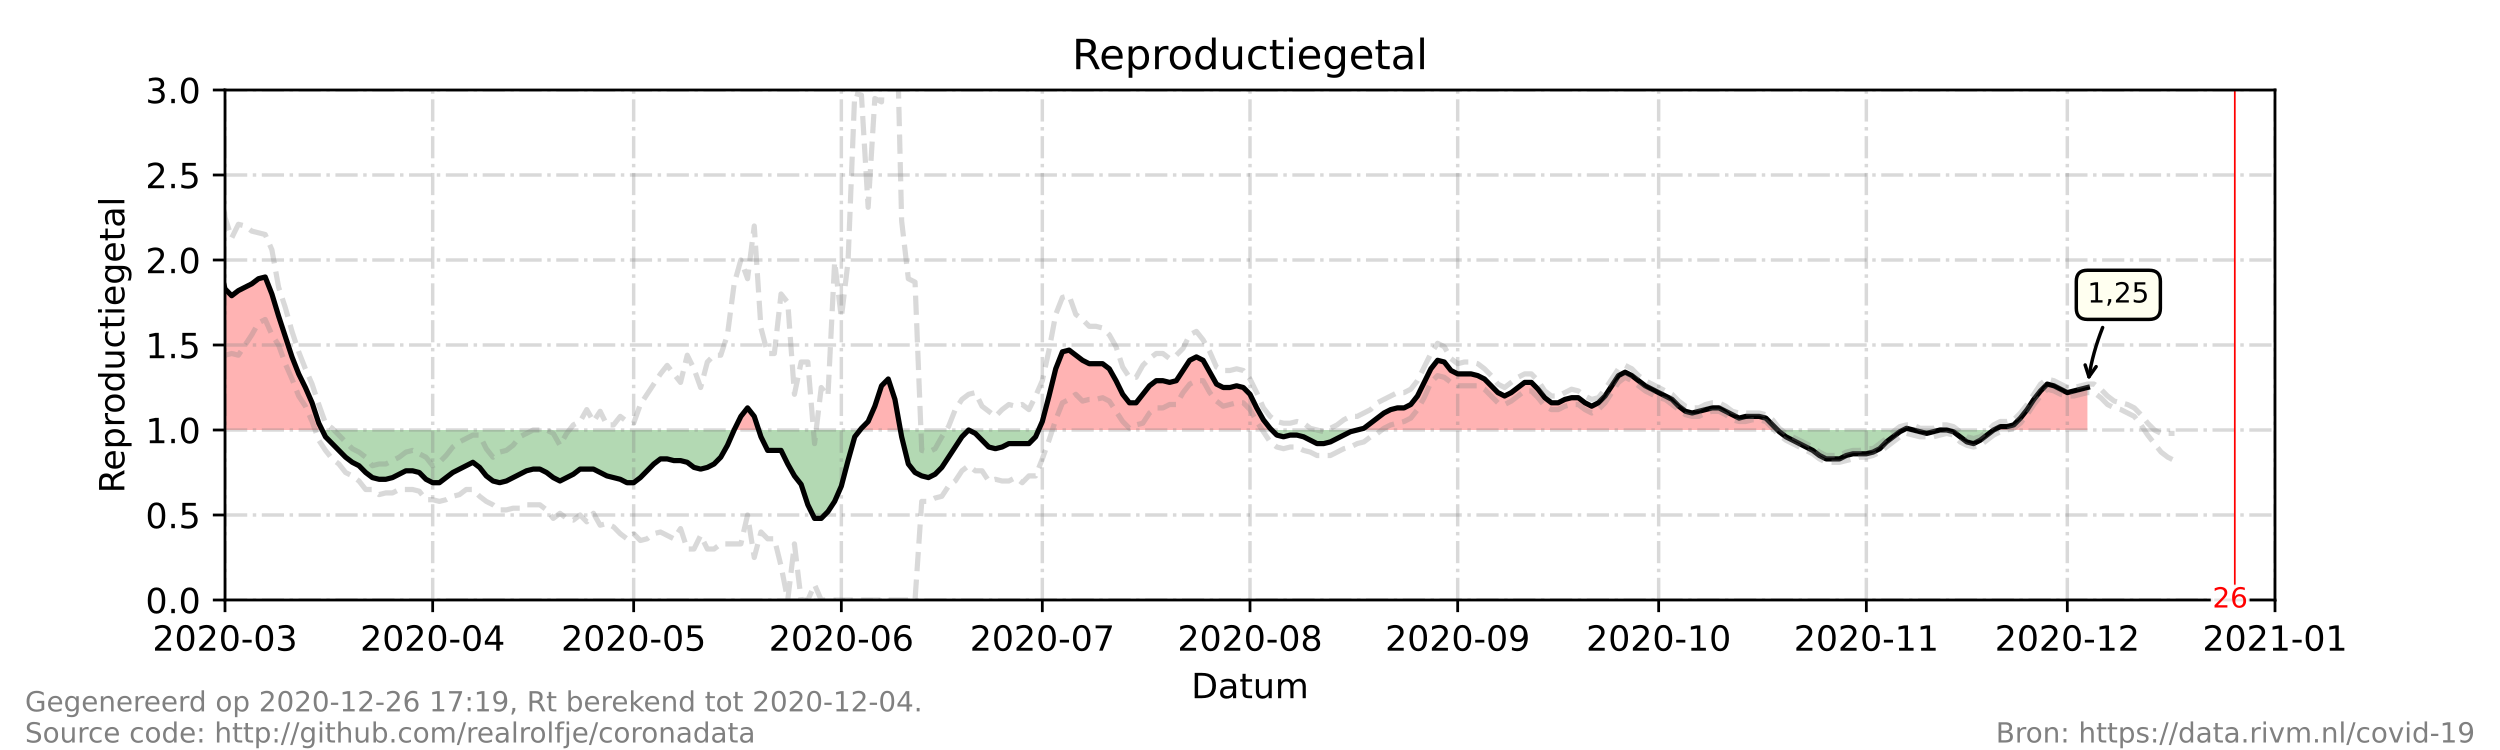 <?xml version="1.0" encoding="utf-8" standalone="no"?>
<!DOCTYPE svg PUBLIC "-//W3C//DTD SVG 1.1//EN"
  "http://www.w3.org/Graphics/SVG/1.1/DTD/svg11.dtd">
<!-- Created with matplotlib (https://matplotlib.org/) -->
<svg height="216pt" version="1.1" viewBox="0 0 720 216" width="720pt" xmlns="http://www.w3.org/2000/svg" xmlns:xlink="http://www.w3.org/1999/xlink">
 <defs>
  <style type="text/css">*{stroke-linecap:butt;stroke-linejoin:round;}</style>
 </defs>
 <g id="figure_1">
  <g id="patch_1">
   <path d="M 0 216 
L 720 216 
L 720 0 
L 0 0 
z
" style="fill:#ffffff;"/>
  </g>
  <g id="axes_1">
   <g id="patch_2">
    <path d="M 64.8 172.8 
L 655.2 172.8 
L 655.2 25.92 
L 64.8 25.92 
z
" style="fill:#ffffff;"/>
   </g>
   <g id="PolyCollection_1">
    <path clip-path="url(#pc8d3b75e1f)" d="M 39.718 123.84 
L 39.718 123.84 
L 41.647 123.84 
L 43.576 123.84 
L 45.506 123.84 
L 47.435 123.84 
L 49.365 123.84 
L 51.294 123.84 
L 53.224 123.84 
L 55.153 123.84 
L 57.082 123.84 
L 59.012 123.84 
L 60.941 123.84 
L 62.871 123.84 
L 64.8 123.84 
L 66.729 123.84 
L 68.659 123.84 
L 70.588 123.84 
L 72.518 123.84 
L 74.447 123.84 
L 76.376 123.84 
L 78.306 123.84 
L 80.235 123.84 
L 82.165 123.84 
L 84.094 123.84 
L 86.024 123.84 
L 87.953 123.84 
L 89.882 123.84 
L 91.812 123.84 
L 92.776 123.84 
L 91.812 121.882 
L 89.882 116.006 
L 87.953 111.6 
L 86.024 107.683 
L 84.094 102.787 
L 82.165 96.912 
L 80.235 91.037 
L 78.306 84.672 
L 76.376 79.776 
L 74.447 80.266 
L 72.518 81.734 
L 70.588 82.714 
L 68.659 83.693 
L 66.729 85.162 
L 64.8 83.203 
L 62.871 75.37 
L 60.941 69.984 
L 59.012 71.942 
L 57.082 71.942 
L 55.153 67.536 
L 53.224 65.088 
L 51.294 66.067 
L 49.365 66.557 
L 47.435 73.411 
L 45.506 87.61 
L 43.576 94.954 
L 41.647 87.61 
L 39.718 78.307 
z
" style="fill:#ff0000;fill-opacity:0.3;"/>
    <path clip-path="url(#pc8d3b75e1f)" d="M 211.435 123.84 
L 213.365 123.84 
L 215.294 123.84 
L 217.224 123.84 
L 218.51 123.84 
L 217.224 119.923 
L 215.294 117.475 
L 213.365 119.923 
z
" style="fill:#ff0000;fill-opacity:0.3;"/>
    <path clip-path="url(#pc8d3b75e1f)" d="M 247.708 123.84 
L 248.094 123.84 
L 250.024 123.84 
L 251.953 123.84 
L 253.882 123.84 
L 255.812 123.84 
L 257.741 123.84 
L 259.32 123.84 
L 257.741 115.027 
L 255.812 109.152 
L 253.882 111.11 
L 251.953 116.986 
L 250.024 121.392 
L 248.094 123.35 
z
" style="fill:#ff0000;fill-opacity:0.3;"/>
    <path clip-path="url(#pc8d3b75e1f)" d="M 299.116 123.84 
L 300.188 123.84 
L 302.118 123.84 
L 304.047 123.84 
L 305.976 123.84 
L 307.906 123.84 
L 309.835 123.84 
L 311.765 123.84 
L 313.694 123.84 
L 315.624 123.84 
L 317.553 123.84 
L 319.482 123.84 
L 321.412 123.84 
L 323.341 123.84 
L 325.271 123.84 
L 327.2 123.84 
L 329.129 123.84 
L 331.059 123.84 
L 332.988 123.84 
L 334.918 123.84 
L 336.847 123.84 
L 338.776 123.84 
L 340.706 123.84 
L 342.635 123.84 
L 344.565 123.84 
L 346.494 123.84 
L 348.424 123.84 
L 350.353 123.84 
L 352.282 123.84 
L 354.212 123.84 
L 356.141 123.84 
L 358.071 123.84 
L 360 123.84 
L 361.929 123.84 
L 363.859 123.84 
L 365.788 123.84 
L 366.271 123.84 
L 365.788 123.35 
L 363.859 120.902 
L 361.929 117.475 
L 360 113.558 
L 358.071 111.6 
L 356.141 111.11 
L 354.212 111.6 
L 352.282 111.6 
L 350.353 110.621 
L 348.424 107.194 
L 346.494 103.766 
L 344.565 102.787 
L 342.635 103.766 
L 340.706 106.704 
L 338.776 109.642 
L 336.847 110.131 
L 334.918 109.642 
L 332.988 109.642 
L 331.059 111.11 
L 329.129 113.558 
L 327.2 116.006 
L 325.271 116.006 
L 323.341 113.558 
L 321.412 109.642 
L 319.482 106.214 
L 317.553 104.746 
L 315.624 104.746 
L 313.694 104.746 
L 311.765 103.766 
L 309.835 102.298 
L 307.906 100.829 
L 305.976 101.318 
L 304.047 106.214 
L 302.118 114.048 
L 300.188 121.392 
z
" style="fill:#ff0000;fill-opacity:0.3;"/>
    <path clip-path="url(#pc8d3b75e1f)" d="M 390.871 123.84 
L 392.8 123.84 
L 394.729 123.84 
L 396.659 123.84 
L 398.588 123.84 
L 400.518 123.84 
L 402.447 123.84 
L 404.376 123.84 
L 406.306 123.84 
L 408.235 123.84 
L 410.165 123.84 
L 412.094 123.84 
L 414.024 123.84 
L 415.953 123.84 
L 417.882 123.84 
L 419.812 123.84 
L 421.741 123.84 
L 423.671 123.84 
L 425.6 123.84 
L 427.529 123.84 
L 429.459 123.84 
L 431.388 123.84 
L 433.318 123.84 
L 435.247 123.84 
L 437.176 123.84 
L 439.106 123.84 
L 441.035 123.84 
L 442.965 123.84 
L 444.894 123.84 
L 446.824 123.84 
L 448.753 123.84 
L 450.682 123.84 
L 452.612 123.84 
L 454.541 123.84 
L 456.471 123.84 
L 458.4 123.84 
L 460.329 123.84 
L 462.259 123.84 
L 464.188 123.84 
L 466.118 123.84 
L 468.047 123.84 
L 469.976 123.84 
L 471.906 123.84 
L 473.835 123.84 
L 475.765 123.84 
L 477.694 123.84 
L 479.624 123.84 
L 481.553 123.84 
L 483.482 123.84 
L 485.412 123.84 
L 487.341 123.84 
L 489.271 123.84 
L 491.2 123.84 
L 493.129 123.84 
L 495.059 123.84 
L 496.988 123.84 
L 498.918 123.84 
L 500.847 123.84 
L 502.776 123.84 
L 504.706 123.84 
L 506.635 123.84 
L 508.565 123.84 
L 510.494 123.84 
L 511.941 123.84 
L 510.494 122.371 
L 508.565 120.413 
L 506.635 119.923 
L 504.706 119.923 
L 502.776 119.923 
L 500.847 120.413 
L 498.918 119.434 
L 496.988 118.454 
L 495.059 117.475 
L 493.129 117.475 
L 491.2 117.965 
L 489.271 118.454 
L 487.341 118.944 
L 485.412 118.454 
L 483.482 116.986 
L 481.553 115.027 
L 479.624 114.048 
L 477.694 113.069 
L 475.765 112.09 
L 473.835 111.11 
L 471.906 109.642 
L 469.976 108.173 
L 468.047 107.194 
L 466.118 108.173 
L 464.188 111.11 
L 462.259 114.048 
L 460.329 116.006 
L 458.4 116.986 
L 456.471 116.006 
L 454.541 114.538 
L 452.612 114.538 
L 450.682 115.027 
L 448.753 116.006 
L 446.824 116.006 
L 444.894 114.538 
L 442.965 112.09 
L 441.035 110.131 
L 439.106 110.131 
L 437.176 111.6 
L 435.247 113.069 
L 433.318 114.048 
L 431.388 113.069 
L 429.459 111.11 
L 427.529 109.152 
L 425.6 108.173 
L 423.671 107.683 
L 421.741 107.683 
L 419.812 107.683 
L 417.882 106.704 
L 415.953 104.256 
L 414.024 103.766 
L 412.094 106.214 
L 410.165 110.131 
L 408.235 114.048 
L 406.306 116.496 
L 404.376 117.475 
L 402.447 117.475 
L 400.518 117.965 
L 398.588 118.944 
L 396.659 120.413 
L 394.729 121.882 
L 392.8 123.35 
z
" style="fill:#ff0000;fill-opacity:0.3;"/>
    <path clip-path="url(#pc8d3b75e1f)" d="M 548.118 123.84 
L 549.082 123.84 
L 551.012 123.84 
L 549.082 123.35 
z
" style="fill:#ff0000;fill-opacity:0.3;"/>
    <path clip-path="url(#pc8d3b75e1f)" d="M 574.165 123.84 
L 576.094 123.84 
L 578.024 123.84 
L 579.953 123.84 
L 581.882 123.84 
L 583.812 123.84 
L 585.741 123.84 
L 587.671 123.84 
L 589.6 123.84 
L 591.529 123.84 
L 593.459 123.84 
L 595.388 123.84 
L 597.318 123.84 
L 599.247 123.84 
L 601.176 123.84 
L 601.176 123.84 
L 601.176 111.6 
L 599.247 112.09 
L 597.318 112.579 
L 595.388 113.069 
L 593.459 112.09 
L 591.529 111.11 
L 589.6 110.621 
L 587.671 112.579 
L 585.741 115.027 
L 583.812 117.965 
L 581.882 120.413 
L 579.953 122.371 
L 578.024 122.861 
L 576.094 122.861 
z
" style="fill:#ff0000;fill-opacity:0.3;"/>
   </g>
   <g id="PolyCollection_2">
    <path clip-path="url(#pc8d3b75e1f)" d="M 92.776 123.84 
L 93.741 123.84 
L 95.671 123.84 
L 97.6 123.84 
L 99.529 123.84 
L 101.459 123.84 
L 103.388 123.84 
L 105.318 123.84 
L 107.247 123.84 
L 109.176 123.84 
L 111.106 123.84 
L 113.035 123.84 
L 114.965 123.84 
L 116.894 123.84 
L 118.824 123.84 
L 120.753 123.84 
L 122.682 123.84 
L 124.612 123.84 
L 126.541 123.84 
L 128.471 123.84 
L 130.4 123.84 
L 132.329 123.84 
L 134.259 123.84 
L 136.188 123.84 
L 138.118 123.84 
L 140.047 123.84 
L 141.976 123.84 
L 143.906 123.84 
L 145.835 123.84 
L 147.765 123.84 
L 149.694 123.84 
L 151.624 123.84 
L 153.553 123.84 
L 155.482 123.84 
L 157.412 123.84 
L 159.341 123.84 
L 161.271 123.84 
L 163.2 123.84 
L 165.129 123.84 
L 167.059 123.84 
L 168.988 123.84 
L 170.918 123.84 
L 172.847 123.84 
L 174.776 123.84 
L 176.706 123.84 
L 178.635 123.84 
L 180.565 123.84 
L 182.494 123.84 
L 184.424 123.84 
L 186.353 123.84 
L 188.282 123.84 
L 190.212 123.84 
L 192.141 123.84 
L 194.071 123.84 
L 196 123.84 
L 197.929 123.84 
L 199.859 123.84 
L 201.788 123.84 
L 203.718 123.84 
L 205.647 123.84 
L 207.576 123.84 
L 209.506 123.84 
L 211.435 123.84 
L 211.435 123.84 
L 211.435 123.84 
L 209.506 128.246 
L 207.576 131.674 
L 205.647 133.632 
L 203.718 134.611 
L 201.788 135.101 
L 199.859 134.611 
L 197.929 133.142 
L 196 132.653 
L 194.071 132.653 
L 192.141 132.163 
L 190.212 132.163 
L 188.282 133.632 
L 186.353 135.59 
L 184.424 137.549 
L 182.494 139.018 
L 180.565 139.018 
L 178.635 138.038 
L 176.706 137.549 
L 174.776 137.059 
L 172.847 136.08 
L 170.918 135.101 
L 168.988 135.101 
L 167.059 135.101 
L 165.129 136.57 
L 163.2 137.549 
L 161.271 138.528 
L 159.341 137.549 
L 157.412 136.08 
L 155.482 135.101 
L 153.553 135.101 
L 151.624 135.59 
L 149.694 136.57 
L 147.765 137.549 
L 145.835 138.528 
L 143.906 139.018 
L 141.976 138.528 
L 140.047 137.059 
L 138.118 134.611 
L 136.188 133.142 
L 134.259 134.122 
L 132.329 135.101 
L 130.4 136.08 
L 128.471 137.549 
L 126.541 139.018 
L 124.612 139.018 
L 122.682 138.038 
L 120.753 136.08 
L 118.824 135.59 
L 116.894 135.59 
L 114.965 136.57 
L 113.035 137.549 
L 111.106 138.038 
L 109.176 138.038 
L 107.247 137.549 
L 105.318 136.08 
L 103.388 134.122 
L 101.459 133.142 
L 99.529 131.674 
L 97.6 129.715 
L 95.671 127.757 
L 93.741 125.798 
z
" style="fill:#008000;fill-opacity:0.3;"/>
    <path clip-path="url(#pc8d3b75e1f)" d="M 218.51 123.84 
L 219.153 123.84 
L 221.082 123.84 
L 223.012 123.84 
L 224.941 123.84 
L 226.871 123.84 
L 228.8 123.84 
L 230.729 123.84 
L 232.659 123.84 
L 234.588 123.84 
L 236.518 123.84 
L 238.447 123.84 
L 240.376 123.84 
L 242.306 123.84 
L 244.235 123.84 
L 246.165 123.84 
L 247.708 123.84 
L 246.165 125.798 
L 244.235 132.653 
L 242.306 139.997 
L 240.376 144.403 
L 238.447 147.341 
L 236.518 149.299 
L 234.588 149.299 
L 232.659 145.382 
L 230.729 139.507 
L 228.8 137.059 
L 226.871 133.632 
L 224.941 129.715 
L 223.012 129.715 
L 221.082 129.715 
L 219.153 125.798 
z
" style="fill:#008000;fill-opacity:0.3;"/>
    <path clip-path="url(#pc8d3b75e1f)" d="M 259.32 123.84 
L 259.671 123.84 
L 261.6 123.84 
L 263.529 123.84 
L 265.459 123.84 
L 267.388 123.84 
L 269.318 123.84 
L 271.247 123.84 
L 273.176 123.84 
L 275.106 123.84 
L 277.035 123.84 
L 278.965 123.84 
L 280.894 123.84 
L 282.824 123.84 
L 284.753 123.84 
L 286.682 123.84 
L 288.612 123.84 
L 290.541 123.84 
L 292.471 123.84 
L 294.4 123.84 
L 296.329 123.84 
L 298.259 123.84 
L 299.116 123.84 
L 298.259 125.798 
L 296.329 127.757 
L 294.4 127.757 
L 292.471 127.757 
L 290.541 127.757 
L 288.612 128.736 
L 286.682 129.226 
L 284.753 128.736 
L 282.824 126.778 
L 280.894 124.819 
L 278.965 123.84 
L 277.035 125.798 
L 275.106 128.736 
L 273.176 131.674 
L 271.247 134.611 
L 269.318 136.57 
L 267.388 137.549 
L 265.459 137.059 
L 263.529 136.08 
L 261.6 133.632 
L 259.671 125.798 
z
" style="fill:#008000;fill-opacity:0.3;"/>
    <path clip-path="url(#pc8d3b75e1f)" d="M 366.271 123.84 
L 367.718 123.84 
L 369.647 123.84 
L 371.576 123.84 
L 373.506 123.84 
L 375.435 123.84 
L 377.365 123.84 
L 379.294 123.84 
L 381.224 123.84 
L 383.153 123.84 
L 385.082 123.84 
L 387.012 123.84 
L 388.941 123.84 
L 390.871 123.84 
L 390.871 123.84 
L 390.871 123.84 
L 388.941 124.33 
L 387.012 125.309 
L 385.082 126.288 
L 383.153 127.267 
L 381.224 127.757 
L 379.294 127.757 
L 377.365 126.778 
L 375.435 125.798 
L 373.506 125.309 
L 371.576 125.309 
L 369.647 125.798 
L 367.718 125.309 
z
" style="fill:#008000;fill-opacity:0.3;"/>
    <path clip-path="url(#pc8d3b75e1f)" d="M 511.941 123.84 
L 512.424 123.84 
L 514.353 123.84 
L 516.282 123.84 
L 518.212 123.84 
L 520.141 123.84 
L 522.071 123.84 
L 524 123.84 
L 525.929 123.84 
L 527.859 123.84 
L 529.788 123.84 
L 531.718 123.84 
L 533.647 123.84 
L 535.576 123.84 
L 537.506 123.84 
L 539.435 123.84 
L 541.365 123.84 
L 543.294 123.84 
L 545.224 123.84 
L 547.153 123.84 
L 548.118 123.84 
L 547.153 124.33 
L 545.224 125.798 
L 543.294 127.267 
L 541.365 129.226 
L 539.435 130.205 
L 537.506 130.694 
L 535.576 130.694 
L 533.647 130.694 
L 531.718 131.184 
L 529.788 132.163 
L 527.859 132.163 
L 525.929 132.163 
L 524 131.184 
L 522.071 129.715 
L 520.141 128.736 
L 518.212 127.757 
L 516.282 126.778 
L 514.353 125.798 
L 512.424 124.33 
z
" style="fill:#008000;fill-opacity:0.3;"/>
    <path clip-path="url(#pc8d3b75e1f)" d="M 551.012 123.84 
L 551.012 123.84 
L 552.941 123.84 
L 554.871 123.84 
L 556.8 123.84 
L 558.729 123.84 
L 560.659 123.84 
L 562.588 123.84 
L 564.518 123.84 
L 566.447 123.84 
L 568.376 123.84 
L 570.306 123.84 
L 572.235 123.84 
L 574.165 123.84 
L 574.165 123.84 
L 574.165 123.84 
L 572.235 125.309 
L 570.306 126.778 
L 568.376 127.757 
L 566.447 127.267 
L 564.518 125.798 
L 562.588 124.33 
L 560.659 123.84 
L 558.729 123.84 
L 556.8 124.33 
L 554.871 124.819 
L 552.941 124.33 
L 551.012 123.84 
z
" style="fill:#008000;fill-opacity:0.3;"/>
   </g>
   <g id="matplotlib.axis_1">
    <g id="xtick_1">
     <g id="line2d_1">
      <path clip-path="url(#pc8d3b75e1f)" d="M 64.8 172.8 
L 64.8 25.92 
" style="fill:none;stroke:#808080;stroke-dasharray:6.4,1.6,1,1.6;stroke-dashoffset:0;stroke-opacity:0.3;"/>
     </g>
     <g id="line2d_2">
      <defs>
       <path d="M 0 0 
L 0 3.5 
" id="mafd46789b2" style="stroke:#000000;stroke-width:0.8;"/>
      </defs>
      <g>
       <use style="stroke:#000000;stroke-width:0.8;" x="64.8" xlink:href="#mafd46789b2" y="172.8"/>
      </g>
     </g>
     <g id="text_1">
      <!-- 2020-03 -->
      <g transform="translate(43.909 187.398)scale(0.1 -0.1)">
       <defs>
        <path d="M 19.188 8.297 
L 53.609 8.297 
L 53.609 0 
L 7.328 0 
L 7.328 8.297 
Q 12.938 14.109 22.625 23.891 
Q 32.328 33.688 34.812 36.531 
Q 39.547 41.844 41.422 45.531 
Q 43.312 49.219 43.312 52.781 
Q 43.312 58.594 39.234 62.25 
Q 35.156 65.922 28.609 65.922 
Q 23.969 65.922 18.812 64.312 
Q 13.672 62.703 7.812 59.422 
L 7.812 69.391 
Q 13.766 71.781 18.938 73 
Q 24.125 74.219 28.422 74.219 
Q 39.75 74.219 46.484 68.547 
Q 53.219 62.891 53.219 53.422 
Q 53.219 48.922 51.531 44.891 
Q 49.859 40.875 45.406 35.406 
Q 44.188 33.984 37.641 27.219 
Q 31.109 20.453 19.188 8.297 
z
" id="DejaVuSans-50"/>
        <path d="M 31.781 66.406 
Q 24.172 66.406 20.328 58.906 
Q 16.5 51.422 16.5 36.375 
Q 16.5 21.391 20.328 13.891 
Q 24.172 6.391 31.781 6.391 
Q 39.453 6.391 43.281 13.891 
Q 47.125 21.391 47.125 36.375 
Q 47.125 51.422 43.281 58.906 
Q 39.453 66.406 31.781 66.406 
z
M 31.781 74.219 
Q 44.047 74.219 50.516 64.516 
Q 56.984 54.828 56.984 36.375 
Q 56.984 17.969 50.516 8.266 
Q 44.047 -1.422 31.781 -1.422 
Q 19.531 -1.422 13.062 8.266 
Q 6.594 17.969 6.594 36.375 
Q 6.594 54.828 13.062 64.516 
Q 19.531 74.219 31.781 74.219 
z
" id="DejaVuSans-48"/>
        <path d="M 4.891 31.391 
L 31.203 31.391 
L 31.203 23.391 
L 4.891 23.391 
z
" id="DejaVuSans-45"/>
        <path d="M 40.578 39.312 
Q 47.656 37.797 51.625 33 
Q 55.609 28.219 55.609 21.188 
Q 55.609 10.406 48.188 4.484 
Q 40.766 -1.422 27.094 -1.422 
Q 22.516 -1.422 17.656 -0.516 
Q 12.797 0.391 7.625 2.203 
L 7.625 11.719 
Q 11.719 9.328 16.594 8.109 
Q 21.484 6.891 26.812 6.891 
Q 36.078 6.891 40.938 10.547 
Q 45.797 14.203 45.797 21.188 
Q 45.797 27.641 41.281 31.266 
Q 36.766 34.906 28.719 34.906 
L 20.219 34.906 
L 20.219 43.016 
L 29.109 43.016 
Q 36.375 43.016 40.234 45.922 
Q 44.094 48.828 44.094 54.297 
Q 44.094 59.906 40.109 62.906 
Q 36.141 65.922 28.719 65.922 
Q 24.656 65.922 20.016 65.031 
Q 15.375 64.156 9.812 62.312 
L 9.812 71.094 
Q 15.438 72.656 20.344 73.438 
Q 25.25 74.219 29.594 74.219 
Q 40.828 74.219 47.359 69.109 
Q 53.906 64.016 53.906 55.328 
Q 53.906 49.266 50.438 45.094 
Q 46.969 40.922 40.578 39.312 
z
" id="DejaVuSans-51"/>
       </defs>
       <use xlink:href="#DejaVuSans-50"/>
       <use x="63.623" xlink:href="#DejaVuSans-48"/>
       <use x="127.246" xlink:href="#DejaVuSans-50"/>
       <use x="190.869" xlink:href="#DejaVuSans-48"/>
       <use x="254.492" xlink:href="#DejaVuSans-45"/>
       <use x="290.576" xlink:href="#DejaVuSans-48"/>
       <use x="354.199" xlink:href="#DejaVuSans-51"/>
      </g>
     </g>
    </g>
    <g id="xtick_2">
     <g id="line2d_3">
      <path clip-path="url(#pc8d3b75e1f)" d="M 124.612 172.8 
L 124.612 25.92 
" style="fill:none;stroke:#808080;stroke-dasharray:6.4,1.6,1,1.6;stroke-dashoffset:0;stroke-opacity:0.3;"/>
     </g>
     <g id="line2d_4">
      <g>
       <use style="stroke:#000000;stroke-width:0.8;" x="124.612" xlink:href="#mafd46789b2" y="172.8"/>
      </g>
     </g>
     <g id="text_2">
      <!-- 2020-04 -->
      <g transform="translate(103.72 187.398)scale(0.1 -0.1)">
       <defs>
        <path d="M 37.797 64.312 
L 12.891 25.391 
L 37.797 25.391 
z
M 35.203 72.906 
L 47.609 72.906 
L 47.609 25.391 
L 58.016 25.391 
L 58.016 17.188 
L 47.609 17.188 
L 47.609 0 
L 37.797 0 
L 37.797 17.188 
L 4.891 17.188 
L 4.891 26.703 
z
" id="DejaVuSans-52"/>
       </defs>
       <use xlink:href="#DejaVuSans-50"/>
       <use x="63.623" xlink:href="#DejaVuSans-48"/>
       <use x="127.246" xlink:href="#DejaVuSans-50"/>
       <use x="190.869" xlink:href="#DejaVuSans-48"/>
       <use x="254.492" xlink:href="#DejaVuSans-45"/>
       <use x="290.576" xlink:href="#DejaVuSans-48"/>
       <use x="354.199" xlink:href="#DejaVuSans-52"/>
      </g>
     </g>
    </g>
    <g id="xtick_3">
     <g id="line2d_5">
      <path clip-path="url(#pc8d3b75e1f)" d="M 182.494 172.8 
L 182.494 25.92 
" style="fill:none;stroke:#808080;stroke-dasharray:6.4,1.6,1,1.6;stroke-dashoffset:0;stroke-opacity:0.3;"/>
     </g>
     <g id="line2d_6">
      <g>
       <use style="stroke:#000000;stroke-width:0.8;" x="182.494" xlink:href="#mafd46789b2" y="172.8"/>
      </g>
     </g>
     <g id="text_3">
      <!-- 2020-05 -->
      <g transform="translate(161.603 187.398)scale(0.1 -0.1)">
       <defs>
        <path d="M 10.797 72.906 
L 49.516 72.906 
L 49.516 64.594 
L 19.828 64.594 
L 19.828 46.734 
Q 21.969 47.469 24.109 47.828 
Q 26.266 48.188 28.422 48.188 
Q 40.625 48.188 47.75 41.5 
Q 54.891 34.812 54.891 23.391 
Q 54.891 11.625 47.562 5.094 
Q 40.234 -1.422 26.906 -1.422 
Q 22.312 -1.422 17.547 -0.641 
Q 12.797 0.141 7.719 1.703 
L 7.719 11.625 
Q 12.109 9.234 16.797 8.062 
Q 21.484 6.891 26.703 6.891 
Q 35.156 6.891 40.078 11.328 
Q 45.016 15.766 45.016 23.391 
Q 45.016 31 40.078 35.438 
Q 35.156 39.891 26.703 39.891 
Q 22.75 39.891 18.812 39.016 
Q 14.891 38.141 10.797 36.281 
z
" id="DejaVuSans-53"/>
       </defs>
       <use xlink:href="#DejaVuSans-50"/>
       <use x="63.623" xlink:href="#DejaVuSans-48"/>
       <use x="127.246" xlink:href="#DejaVuSans-50"/>
       <use x="190.869" xlink:href="#DejaVuSans-48"/>
       <use x="254.492" xlink:href="#DejaVuSans-45"/>
       <use x="290.576" xlink:href="#DejaVuSans-48"/>
       <use x="354.199" xlink:href="#DejaVuSans-53"/>
      </g>
     </g>
    </g>
    <g id="xtick_4">
     <g id="line2d_7">
      <path clip-path="url(#pc8d3b75e1f)" d="M 242.306 172.8 
L 242.306 25.92 
" style="fill:none;stroke:#808080;stroke-dasharray:6.4,1.6,1,1.6;stroke-dashoffset:0;stroke-opacity:0.3;"/>
     </g>
     <g id="line2d_8">
      <g>
       <use style="stroke:#000000;stroke-width:0.8;" x="242.306" xlink:href="#mafd46789b2" y="172.8"/>
      </g>
     </g>
     <g id="text_4">
      <!-- 2020-06 -->
      <g transform="translate(221.414 187.398)scale(0.1 -0.1)">
       <defs>
        <path d="M 33.016 40.375 
Q 26.375 40.375 22.484 35.828 
Q 18.609 31.297 18.609 23.391 
Q 18.609 15.531 22.484 10.953 
Q 26.375 6.391 33.016 6.391 
Q 39.656 6.391 43.531 10.953 
Q 47.406 15.531 47.406 23.391 
Q 47.406 31.297 43.531 35.828 
Q 39.656 40.375 33.016 40.375 
z
M 52.594 71.297 
L 52.594 62.312 
Q 48.875 64.062 45.094 64.984 
Q 41.312 65.922 37.594 65.922 
Q 27.828 65.922 22.672 59.328 
Q 17.531 52.734 16.797 39.406 
Q 19.672 43.656 24.016 45.922 
Q 28.375 48.188 33.594 48.188 
Q 44.578 48.188 50.953 41.516 
Q 57.328 34.859 57.328 23.391 
Q 57.328 12.156 50.688 5.359 
Q 44.047 -1.422 33.016 -1.422 
Q 20.359 -1.422 13.672 8.266 
Q 6.984 17.969 6.984 36.375 
Q 6.984 53.656 15.188 63.938 
Q 23.391 74.219 37.203 74.219 
Q 40.922 74.219 44.703 73.484 
Q 48.484 72.75 52.594 71.297 
z
" id="DejaVuSans-54"/>
       </defs>
       <use xlink:href="#DejaVuSans-50"/>
       <use x="63.623" xlink:href="#DejaVuSans-48"/>
       <use x="127.246" xlink:href="#DejaVuSans-50"/>
       <use x="190.869" xlink:href="#DejaVuSans-48"/>
       <use x="254.492" xlink:href="#DejaVuSans-45"/>
       <use x="290.576" xlink:href="#DejaVuSans-48"/>
       <use x="354.199" xlink:href="#DejaVuSans-54"/>
      </g>
     </g>
    </g>
    <g id="xtick_5">
     <g id="line2d_9">
      <path clip-path="url(#pc8d3b75e1f)" d="M 300.188 172.8 
L 300.188 25.92 
" style="fill:none;stroke:#808080;stroke-dasharray:6.4,1.6,1,1.6;stroke-dashoffset:0;stroke-opacity:0.3;"/>
     </g>
     <g id="line2d_10">
      <g>
       <use style="stroke:#000000;stroke-width:0.8;" x="300.188" xlink:href="#mafd46789b2" y="172.8"/>
      </g>
     </g>
     <g id="text_5">
      <!-- 2020-07 -->
      <g transform="translate(279.297 187.398)scale(0.1 -0.1)">
       <defs>
        <path d="M 8.203 72.906 
L 55.078 72.906 
L 55.078 68.703 
L 28.609 0 
L 18.312 0 
L 43.219 64.594 
L 8.203 64.594 
z
" id="DejaVuSans-55"/>
       </defs>
       <use xlink:href="#DejaVuSans-50"/>
       <use x="63.623" xlink:href="#DejaVuSans-48"/>
       <use x="127.246" xlink:href="#DejaVuSans-50"/>
       <use x="190.869" xlink:href="#DejaVuSans-48"/>
       <use x="254.492" xlink:href="#DejaVuSans-45"/>
       <use x="290.576" xlink:href="#DejaVuSans-48"/>
       <use x="354.199" xlink:href="#DejaVuSans-55"/>
      </g>
     </g>
    </g>
    <g id="xtick_6">
     <g id="line2d_11">
      <path clip-path="url(#pc8d3b75e1f)" d="M 360 172.8 
L 360 25.92 
" style="fill:none;stroke:#808080;stroke-dasharray:6.4,1.6,1,1.6;stroke-dashoffset:0;stroke-opacity:0.3;"/>
     </g>
     <g id="line2d_12">
      <g>
       <use style="stroke:#000000;stroke-width:0.8;" x="360" xlink:href="#mafd46789b2" y="172.8"/>
      </g>
     </g>
     <g id="text_6">
      <!-- 2020-08 -->
      <g transform="translate(339.109 187.398)scale(0.1 -0.1)">
       <defs>
        <path d="M 31.781 34.625 
Q 24.75 34.625 20.719 30.859 
Q 16.703 27.094 16.703 20.516 
Q 16.703 13.922 20.719 10.156 
Q 24.75 6.391 31.781 6.391 
Q 38.812 6.391 42.859 10.172 
Q 46.922 13.969 46.922 20.516 
Q 46.922 27.094 42.891 30.859 
Q 38.875 34.625 31.781 34.625 
z
M 21.922 38.812 
Q 15.578 40.375 12.031 44.719 
Q 8.5 49.078 8.5 55.328 
Q 8.5 64.062 14.719 69.141 
Q 20.953 74.219 31.781 74.219 
Q 42.672 74.219 48.875 69.141 
Q 55.078 64.062 55.078 55.328 
Q 55.078 49.078 51.531 44.719 
Q 48 40.375 41.703 38.812 
Q 48.828 37.156 52.797 32.312 
Q 56.781 27.484 56.781 20.516 
Q 56.781 9.906 50.312 4.234 
Q 43.844 -1.422 31.781 -1.422 
Q 19.734 -1.422 13.25 4.234 
Q 6.781 9.906 6.781 20.516 
Q 6.781 27.484 10.781 32.312 
Q 14.797 37.156 21.922 38.812 
z
M 18.312 54.391 
Q 18.312 48.734 21.844 45.562 
Q 25.391 42.391 31.781 42.391 
Q 38.141 42.391 41.719 45.562 
Q 45.312 48.734 45.312 54.391 
Q 45.312 60.062 41.719 63.234 
Q 38.141 66.406 31.781 66.406 
Q 25.391 66.406 21.844 63.234 
Q 18.312 60.062 18.312 54.391 
z
" id="DejaVuSans-56"/>
       </defs>
       <use xlink:href="#DejaVuSans-50"/>
       <use x="63.623" xlink:href="#DejaVuSans-48"/>
       <use x="127.246" xlink:href="#DejaVuSans-50"/>
       <use x="190.869" xlink:href="#DejaVuSans-48"/>
       <use x="254.492" xlink:href="#DejaVuSans-45"/>
       <use x="290.576" xlink:href="#DejaVuSans-48"/>
       <use x="354.199" xlink:href="#DejaVuSans-56"/>
      </g>
     </g>
    </g>
    <g id="xtick_7">
     <g id="line2d_13">
      <path clip-path="url(#pc8d3b75e1f)" d="M 419.812 172.8 
L 419.812 25.92 
" style="fill:none;stroke:#808080;stroke-dasharray:6.4,1.6,1,1.6;stroke-dashoffset:0;stroke-opacity:0.3;"/>
     </g>
     <g id="line2d_14">
      <g>
       <use style="stroke:#000000;stroke-width:0.8;" x="419.812" xlink:href="#mafd46789b2" y="172.8"/>
      </g>
     </g>
     <g id="text_7">
      <!-- 2020-09 -->
      <g transform="translate(398.92 187.398)scale(0.1 -0.1)">
       <defs>
        <path d="M 10.984 1.516 
L 10.984 10.5 
Q 14.703 8.734 18.5 7.812 
Q 22.312 6.891 25.984 6.891 
Q 35.75 6.891 40.891 13.453 
Q 46.047 20.016 46.781 33.406 
Q 43.953 29.203 39.594 26.953 
Q 35.25 24.703 29.984 24.703 
Q 19.047 24.703 12.672 31.312 
Q 6.297 37.938 6.297 49.422 
Q 6.297 60.641 12.938 67.422 
Q 19.578 74.219 30.609 74.219 
Q 43.266 74.219 49.922 64.516 
Q 56.594 54.828 56.594 36.375 
Q 56.594 19.141 48.406 8.859 
Q 40.234 -1.422 26.422 -1.422 
Q 22.703 -1.422 18.891 -0.688 
Q 15.094 0.047 10.984 1.516 
z
M 30.609 32.422 
Q 37.25 32.422 41.125 36.953 
Q 45.016 41.5 45.016 49.422 
Q 45.016 57.281 41.125 61.844 
Q 37.25 66.406 30.609 66.406 
Q 23.969 66.406 20.094 61.844 
Q 16.219 57.281 16.219 49.422 
Q 16.219 41.5 20.094 36.953 
Q 23.969 32.422 30.609 32.422 
z
" id="DejaVuSans-57"/>
       </defs>
       <use xlink:href="#DejaVuSans-50"/>
       <use x="63.623" xlink:href="#DejaVuSans-48"/>
       <use x="127.246" xlink:href="#DejaVuSans-50"/>
       <use x="190.869" xlink:href="#DejaVuSans-48"/>
       <use x="254.492" xlink:href="#DejaVuSans-45"/>
       <use x="290.576" xlink:href="#DejaVuSans-48"/>
       <use x="354.199" xlink:href="#DejaVuSans-57"/>
      </g>
     </g>
    </g>
    <g id="xtick_8">
     <g id="line2d_15">
      <path clip-path="url(#pc8d3b75e1f)" d="M 477.694 172.8 
L 477.694 25.92 
" style="fill:none;stroke:#808080;stroke-dasharray:6.4,1.6,1,1.6;stroke-dashoffset:0;stroke-opacity:0.3;"/>
     </g>
     <g id="line2d_16">
      <g>
       <use style="stroke:#000000;stroke-width:0.8;" x="477.694" xlink:href="#mafd46789b2" y="172.8"/>
      </g>
     </g>
     <g id="text_8">
      <!-- 2020-10 -->
      <g transform="translate(456.803 187.398)scale(0.1 -0.1)">
       <defs>
        <path d="M 12.406 8.297 
L 28.516 8.297 
L 28.516 63.922 
L 10.984 60.406 
L 10.984 69.391 
L 28.422 72.906 
L 38.281 72.906 
L 38.281 8.297 
L 54.391 8.297 
L 54.391 0 
L 12.406 0 
z
" id="DejaVuSans-49"/>
       </defs>
       <use xlink:href="#DejaVuSans-50"/>
       <use x="63.623" xlink:href="#DejaVuSans-48"/>
       <use x="127.246" xlink:href="#DejaVuSans-50"/>
       <use x="190.869" xlink:href="#DejaVuSans-48"/>
       <use x="254.492" xlink:href="#DejaVuSans-45"/>
       <use x="290.576" xlink:href="#DejaVuSans-49"/>
       <use x="354.199" xlink:href="#DejaVuSans-48"/>
      </g>
     </g>
    </g>
    <g id="xtick_9">
     <g id="line2d_17">
      <path clip-path="url(#pc8d3b75e1f)" d="M 537.506 172.8 
L 537.506 25.92 
" style="fill:none;stroke:#808080;stroke-dasharray:6.4,1.6,1,1.6;stroke-dashoffset:0;stroke-opacity:0.3;"/>
     </g>
     <g id="line2d_18">
      <g>
       <use style="stroke:#000000;stroke-width:0.8;" x="537.506" xlink:href="#mafd46789b2" y="172.8"/>
      </g>
     </g>
     <g id="text_9">
      <!-- 2020-11 -->
      <g transform="translate(516.614 187.398)scale(0.1 -0.1)">
       <use xlink:href="#DejaVuSans-50"/>
       <use x="63.623" xlink:href="#DejaVuSans-48"/>
       <use x="127.246" xlink:href="#DejaVuSans-50"/>
       <use x="190.869" xlink:href="#DejaVuSans-48"/>
       <use x="254.492" xlink:href="#DejaVuSans-45"/>
       <use x="290.576" xlink:href="#DejaVuSans-49"/>
       <use x="354.199" xlink:href="#DejaVuSans-49"/>
      </g>
     </g>
    </g>
    <g id="xtick_10">
     <g id="line2d_19">
      <path clip-path="url(#pc8d3b75e1f)" d="M 595.388 172.8 
L 595.388 25.92 
" style="fill:none;stroke:#808080;stroke-dasharray:6.4,1.6,1,1.6;stroke-dashoffset:0;stroke-opacity:0.3;"/>
     </g>
     <g id="line2d_20">
      <g>
       <use style="stroke:#000000;stroke-width:0.8;" x="595.388" xlink:href="#mafd46789b2" y="172.8"/>
      </g>
     </g>
     <g id="text_10">
      <!-- 2020-12 -->
      <g transform="translate(574.497 187.398)scale(0.1 -0.1)">
       <use xlink:href="#DejaVuSans-50"/>
       <use x="63.623" xlink:href="#DejaVuSans-48"/>
       <use x="127.246" xlink:href="#DejaVuSans-50"/>
       <use x="190.869" xlink:href="#DejaVuSans-48"/>
       <use x="254.492" xlink:href="#DejaVuSans-45"/>
       <use x="290.576" xlink:href="#DejaVuSans-49"/>
       <use x="354.199" xlink:href="#DejaVuSans-50"/>
      </g>
     </g>
    </g>
    <g id="xtick_11">
     <g id="line2d_21">
      <path clip-path="url(#pc8d3b75e1f)" d="M 655.2 172.8 
L 655.2 25.92 
" style="fill:none;stroke:#808080;stroke-dasharray:6.4,1.6,1,1.6;stroke-dashoffset:0;stroke-opacity:0.3;"/>
     </g>
     <g id="line2d_22">
      <g>
       <use style="stroke:#000000;stroke-width:0.8;" x="655.2" xlink:href="#mafd46789b2" y="172.8"/>
      </g>
     </g>
     <g id="text_11">
      <!-- 2021-01 -->
      <g transform="translate(634.309 187.398)scale(0.1 -0.1)">
       <use xlink:href="#DejaVuSans-50"/>
       <use x="63.623" xlink:href="#DejaVuSans-48"/>
       <use x="127.246" xlink:href="#DejaVuSans-50"/>
       <use x="190.869" xlink:href="#DejaVuSans-49"/>
       <use x="254.492" xlink:href="#DejaVuSans-45"/>
       <use x="290.576" xlink:href="#DejaVuSans-48"/>
       <use x="354.199" xlink:href="#DejaVuSans-49"/>
      </g>
     </g>
    </g>
    <g id="text_12">
     <!-- Datum -->
     <g transform="translate(343.087 201.077)scale(0.1 -0.1)">
      <defs>
       <path d="M 19.672 64.797 
L 19.672 8.109 
L 31.594 8.109 
Q 46.688 8.109 53.688 14.938 
Q 60.688 21.781 60.688 36.531 
Q 60.688 51.172 53.688 57.984 
Q 46.688 64.797 31.594 64.797 
z
M 9.812 72.906 
L 30.078 72.906 
Q 51.266 72.906 61.172 64.094 
Q 71.094 55.281 71.094 36.531 
Q 71.094 17.672 61.125 8.828 
Q 51.172 0 30.078 0 
L 9.812 0 
z
" id="DejaVuSans-68"/>
       <path d="M 34.281 27.484 
Q 23.391 27.484 19.188 25 
Q 14.984 22.516 14.984 16.5 
Q 14.984 11.719 18.141 8.906 
Q 21.297 6.109 26.703 6.109 
Q 34.188 6.109 38.703 11.406 
Q 43.219 16.703 43.219 25.484 
L 43.219 27.484 
z
M 52.203 31.203 
L 52.203 0 
L 43.219 0 
L 43.219 8.297 
Q 40.141 3.328 35.547 0.953 
Q 30.953 -1.422 24.312 -1.422 
Q 15.922 -1.422 10.953 3.297 
Q 6 8.016 6 15.922 
Q 6 25.141 12.172 29.828 
Q 18.359 34.516 30.609 34.516 
L 43.219 34.516 
L 43.219 35.406 
Q 43.219 41.609 39.141 45 
Q 35.062 48.391 27.688 48.391 
Q 23 48.391 18.547 47.266 
Q 14.109 46.141 10.016 43.891 
L 10.016 52.203 
Q 14.938 54.109 19.578 55.047 
Q 24.219 56 28.609 56 
Q 40.484 56 46.344 49.844 
Q 52.203 43.703 52.203 31.203 
z
" id="DejaVuSans-97"/>
       <path d="M 18.312 70.219 
L 18.312 54.688 
L 36.812 54.688 
L 36.812 47.703 
L 18.312 47.703 
L 18.312 18.016 
Q 18.312 11.328 20.141 9.422 
Q 21.969 7.516 27.594 7.516 
L 36.812 7.516 
L 36.812 0 
L 27.594 0 
Q 17.188 0 13.234 3.875 
Q 9.281 7.766 9.281 18.016 
L 9.281 47.703 
L 2.688 47.703 
L 2.688 54.688 
L 9.281 54.688 
L 9.281 70.219 
z
" id="DejaVuSans-116"/>
       <path d="M 8.5 21.578 
L 8.5 54.688 
L 17.484 54.688 
L 17.484 21.922 
Q 17.484 14.156 20.5 10.266 
Q 23.531 6.391 29.594 6.391 
Q 36.859 6.391 41.078 11.031 
Q 45.312 15.672 45.312 23.688 
L 45.312 54.688 
L 54.297 54.688 
L 54.297 0 
L 45.312 0 
L 45.312 8.406 
Q 42.047 3.422 37.719 1 
Q 33.406 -1.422 27.688 -1.422 
Q 18.266 -1.422 13.375 4.438 
Q 8.5 10.297 8.5 21.578 
z
M 31.109 56 
z
" id="DejaVuSans-117"/>
       <path d="M 52 44.188 
Q 55.375 50.25 60.062 53.125 
Q 64.75 56 71.094 56 
Q 79.641 56 84.281 50.016 
Q 88.922 44.047 88.922 33.016 
L 88.922 0 
L 79.891 0 
L 79.891 32.719 
Q 79.891 40.578 77.094 44.375 
Q 74.312 48.188 68.609 48.188 
Q 61.625 48.188 57.562 43.547 
Q 53.516 38.922 53.516 30.906 
L 53.516 0 
L 44.484 0 
L 44.484 32.719 
Q 44.484 40.625 41.703 44.406 
Q 38.922 48.188 33.109 48.188 
Q 26.219 48.188 22.156 43.531 
Q 18.109 38.875 18.109 30.906 
L 18.109 0 
L 9.078 0 
L 9.078 54.688 
L 18.109 54.688 
L 18.109 46.188 
Q 21.188 51.219 25.484 53.609 
Q 29.781 56 35.688 56 
Q 41.656 56 45.828 52.969 
Q 50 49.953 52 44.188 
z
" id="DejaVuSans-109"/>
      </defs>
      <use xlink:href="#DejaVuSans-68"/>
      <use x="77.002" xlink:href="#DejaVuSans-97"/>
      <use x="138.281" xlink:href="#DejaVuSans-116"/>
      <use x="177.49" xlink:href="#DejaVuSans-117"/>
      <use x="240.869" xlink:href="#DejaVuSans-109"/>
     </g>
    </g>
   </g>
   <g id="matplotlib.axis_2">
    <g id="ytick_1">
     <g id="line2d_23">
      <path clip-path="url(#pc8d3b75e1f)" d="M 64.8 172.8 
L 655.2 172.8 
" style="fill:none;stroke:#808080;stroke-dasharray:6.4,1.6,1,1.6;stroke-dashoffset:0;stroke-opacity:0.3;"/>
     </g>
     <g id="line2d_24">
      <defs>
       <path d="M 0 0 
L -3.5 0 
" id="m46aee4287d" style="stroke:#000000;stroke-width:0.8;"/>
      </defs>
      <g>
       <use style="stroke:#000000;stroke-width:0.8;" x="64.8" xlink:href="#m46aee4287d" y="172.8"/>
      </g>
     </g>
     <g id="text_13">
      <!-- 0.0 -->
      <g transform="translate(41.897 176.599)scale(0.1 -0.1)">
       <defs>
        <path d="M 10.688 12.406 
L 21 12.406 
L 21 0 
L 10.688 0 
z
" id="DejaVuSans-46"/>
       </defs>
       <use xlink:href="#DejaVuSans-48"/>
       <use x="63.623" xlink:href="#DejaVuSans-46"/>
       <use x="95.41" xlink:href="#DejaVuSans-48"/>
      </g>
     </g>
    </g>
    <g id="ytick_2">
     <g id="line2d_25">
      <path clip-path="url(#pc8d3b75e1f)" d="M 64.8 148.32 
L 655.2 148.32 
" style="fill:none;stroke:#808080;stroke-dasharray:6.4,1.6,1,1.6;stroke-dashoffset:0;stroke-opacity:0.3;"/>
     </g>
     <g id="line2d_26">
      <g>
       <use style="stroke:#000000;stroke-width:0.8;" x="64.8" xlink:href="#m46aee4287d" y="148.32"/>
      </g>
     </g>
     <g id="text_14">
      <!-- 0.5 -->
      <g transform="translate(41.897 152.119)scale(0.1 -0.1)">
       <use xlink:href="#DejaVuSans-48"/>
       <use x="63.623" xlink:href="#DejaVuSans-46"/>
       <use x="95.41" xlink:href="#DejaVuSans-53"/>
      </g>
     </g>
    </g>
    <g id="ytick_3">
     <g id="line2d_27">
      <path clip-path="url(#pc8d3b75e1f)" d="M 64.8 123.84 
L 655.2 123.84 
" style="fill:none;stroke:#808080;stroke-dasharray:6.4,1.6,1,1.6;stroke-dashoffset:0;stroke-opacity:0.3;"/>
     </g>
     <g id="line2d_28">
      <g>
       <use style="stroke:#000000;stroke-width:0.8;" x="64.8" xlink:href="#m46aee4287d" y="123.84"/>
      </g>
     </g>
     <g id="text_15">
      <!-- 1.0 -->
      <g transform="translate(41.897 127.639)scale(0.1 -0.1)">
       <use xlink:href="#DejaVuSans-49"/>
       <use x="63.623" xlink:href="#DejaVuSans-46"/>
       <use x="95.41" xlink:href="#DejaVuSans-48"/>
      </g>
     </g>
    </g>
    <g id="ytick_4">
     <g id="line2d_29">
      <path clip-path="url(#pc8d3b75e1f)" d="M 64.8 99.36 
L 655.2 99.36 
" style="fill:none;stroke:#808080;stroke-dasharray:6.4,1.6,1,1.6;stroke-dashoffset:0;stroke-opacity:0.3;"/>
     </g>
     <g id="line2d_30">
      <g>
       <use style="stroke:#000000;stroke-width:0.8;" x="64.8" xlink:href="#m46aee4287d" y="99.36"/>
      </g>
     </g>
     <g id="text_16">
      <!-- 1.5 -->
      <g transform="translate(41.897 103.159)scale(0.1 -0.1)">
       <use xlink:href="#DejaVuSans-49"/>
       <use x="63.623" xlink:href="#DejaVuSans-46"/>
       <use x="95.41" xlink:href="#DejaVuSans-53"/>
      </g>
     </g>
    </g>
    <g id="ytick_5">
     <g id="line2d_31">
      <path clip-path="url(#pc8d3b75e1f)" d="M 64.8 74.88 
L 655.2 74.88 
" style="fill:none;stroke:#808080;stroke-dasharray:6.4,1.6,1,1.6;stroke-dashoffset:0;stroke-opacity:0.3;"/>
     </g>
     <g id="line2d_32">
      <g>
       <use style="stroke:#000000;stroke-width:0.8;" x="64.8" xlink:href="#m46aee4287d" y="74.88"/>
      </g>
     </g>
     <g id="text_17">
      <!-- 2.0 -->
      <g transform="translate(41.897 78.679)scale(0.1 -0.1)">
       <use xlink:href="#DejaVuSans-50"/>
       <use x="63.623" xlink:href="#DejaVuSans-46"/>
       <use x="95.41" xlink:href="#DejaVuSans-48"/>
      </g>
     </g>
    </g>
    <g id="ytick_6">
     <g id="line2d_33">
      <path clip-path="url(#pc8d3b75e1f)" d="M 64.8 50.4 
L 655.2 50.4 
" style="fill:none;stroke:#808080;stroke-dasharray:6.4,1.6,1,1.6;stroke-dashoffset:0;stroke-opacity:0.3;"/>
     </g>
     <g id="line2d_34">
      <g>
       <use style="stroke:#000000;stroke-width:0.8;" x="64.8" xlink:href="#m46aee4287d" y="50.4"/>
      </g>
     </g>
     <g id="text_18">
      <!-- 2.5 -->
      <g transform="translate(41.897 54.199)scale(0.1 -0.1)">
       <use xlink:href="#DejaVuSans-50"/>
       <use x="63.623" xlink:href="#DejaVuSans-46"/>
       <use x="95.41" xlink:href="#DejaVuSans-53"/>
      </g>
     </g>
    </g>
    <g id="ytick_7">
     <g id="line2d_35">
      <path clip-path="url(#pc8d3b75e1f)" d="M 64.8 25.92 
L 655.2 25.92 
" style="fill:none;stroke:#808080;stroke-dasharray:6.4,1.6,1,1.6;stroke-dashoffset:0;stroke-opacity:0.3;"/>
     </g>
     <g id="line2d_36">
      <g>
       <use style="stroke:#000000;stroke-width:0.8;" x="64.8" xlink:href="#m46aee4287d" y="25.92"/>
      </g>
     </g>
     <g id="text_19">
      <!-- 3.0 -->
      <g transform="translate(41.897 29.719)scale(0.1 -0.1)">
       <use xlink:href="#DejaVuSans-51"/>
       <use x="63.623" xlink:href="#DejaVuSans-46"/>
       <use x="95.41" xlink:href="#DejaVuSans-48"/>
      </g>
     </g>
    </g>
    <g id="text_20">
     <!-- Reproductiegetal -->
     <g transform="translate(35.817 142.044)rotate(-90)scale(0.1 -0.1)">
      <defs>
       <path d="M 44.391 34.188 
Q 47.562 33.109 50.562 29.594 
Q 53.562 26.078 56.594 19.922 
L 66.609 0 
L 56 0 
L 46.688 18.703 
Q 43.062 26.031 39.672 28.422 
Q 36.281 30.812 30.422 30.812 
L 19.672 30.812 
L 19.672 0 
L 9.812 0 
L 9.812 72.906 
L 32.078 72.906 
Q 44.578 72.906 50.734 67.672 
Q 56.891 62.453 56.891 51.906 
Q 56.891 45.016 53.688 40.469 
Q 50.484 35.938 44.391 34.188 
z
M 19.672 64.797 
L 19.672 38.922 
L 32.078 38.922 
Q 39.203 38.922 42.844 42.219 
Q 46.484 45.516 46.484 51.906 
Q 46.484 58.297 42.844 61.547 
Q 39.203 64.797 32.078 64.797 
z
" id="DejaVuSans-82"/>
       <path d="M 56.203 29.594 
L 56.203 25.203 
L 14.891 25.203 
Q 15.484 15.922 20.484 11.062 
Q 25.484 6.203 34.422 6.203 
Q 39.594 6.203 44.453 7.469 
Q 49.312 8.734 54.109 11.281 
L 54.109 2.781 
Q 49.266 0.734 44.188 -0.344 
Q 39.109 -1.422 33.891 -1.422 
Q 20.797 -1.422 13.156 6.188 
Q 5.516 13.812 5.516 26.812 
Q 5.516 40.234 12.766 48.109 
Q 20.016 56 32.328 56 
Q 43.359 56 49.781 48.891 
Q 56.203 41.797 56.203 29.594 
z
M 47.219 32.234 
Q 47.125 39.594 43.094 43.984 
Q 39.062 48.391 32.422 48.391 
Q 24.906 48.391 20.391 44.141 
Q 15.875 39.891 15.188 32.172 
z
" id="DejaVuSans-101"/>
       <path d="M 18.109 8.203 
L 18.109 -20.797 
L 9.078 -20.797 
L 9.078 54.688 
L 18.109 54.688 
L 18.109 46.391 
Q 20.953 51.266 25.266 53.625 
Q 29.594 56 35.594 56 
Q 45.562 56 51.781 48.094 
Q 58.016 40.188 58.016 27.297 
Q 58.016 14.406 51.781 6.484 
Q 45.562 -1.422 35.594 -1.422 
Q 29.594 -1.422 25.266 0.953 
Q 20.953 3.328 18.109 8.203 
z
M 48.688 27.297 
Q 48.688 37.203 44.609 42.844 
Q 40.531 48.484 33.406 48.484 
Q 26.266 48.484 22.188 42.844 
Q 18.109 37.203 18.109 27.297 
Q 18.109 17.391 22.188 11.75 
Q 26.266 6.109 33.406 6.109 
Q 40.531 6.109 44.609 11.75 
Q 48.688 17.391 48.688 27.297 
z
" id="DejaVuSans-112"/>
       <path d="M 41.109 46.297 
Q 39.594 47.172 37.812 47.578 
Q 36.031 48 33.891 48 
Q 26.266 48 22.188 43.047 
Q 18.109 38.094 18.109 28.812 
L 18.109 0 
L 9.078 0 
L 9.078 54.688 
L 18.109 54.688 
L 18.109 46.188 
Q 20.953 51.172 25.484 53.578 
Q 30.031 56 36.531 56 
Q 37.453 56 38.578 55.875 
Q 39.703 55.766 41.062 55.516 
z
" id="DejaVuSans-114"/>
       <path d="M 30.609 48.391 
Q 23.391 48.391 19.188 42.75 
Q 14.984 37.109 14.984 27.297 
Q 14.984 17.484 19.156 11.844 
Q 23.344 6.203 30.609 6.203 
Q 37.797 6.203 41.984 11.859 
Q 46.188 17.531 46.188 27.297 
Q 46.188 37.016 41.984 42.703 
Q 37.797 48.391 30.609 48.391 
z
M 30.609 56 
Q 42.328 56 49.016 48.375 
Q 55.719 40.766 55.719 27.297 
Q 55.719 13.875 49.016 6.219 
Q 42.328 -1.422 30.609 -1.422 
Q 18.844 -1.422 12.172 6.219 
Q 5.516 13.875 5.516 27.297 
Q 5.516 40.766 12.172 48.375 
Q 18.844 56 30.609 56 
z
" id="DejaVuSans-111"/>
       <path d="M 45.406 46.391 
L 45.406 75.984 
L 54.391 75.984 
L 54.391 0 
L 45.406 0 
L 45.406 8.203 
Q 42.578 3.328 38.25 0.953 
Q 33.938 -1.422 27.875 -1.422 
Q 17.969 -1.422 11.734 6.484 
Q 5.516 14.406 5.516 27.297 
Q 5.516 40.188 11.734 48.094 
Q 17.969 56 27.875 56 
Q 33.938 56 38.25 53.625 
Q 42.578 51.266 45.406 46.391 
z
M 14.797 27.297 
Q 14.797 17.391 18.875 11.75 
Q 22.953 6.109 30.078 6.109 
Q 37.203 6.109 41.297 11.75 
Q 45.406 17.391 45.406 27.297 
Q 45.406 37.203 41.297 42.844 
Q 37.203 48.484 30.078 48.484 
Q 22.953 48.484 18.875 42.844 
Q 14.797 37.203 14.797 27.297 
z
" id="DejaVuSans-100"/>
       <path d="M 48.781 52.594 
L 48.781 44.188 
Q 44.969 46.297 41.141 47.344 
Q 37.312 48.391 33.406 48.391 
Q 24.656 48.391 19.812 42.844 
Q 14.984 37.312 14.984 27.297 
Q 14.984 17.281 19.812 11.734 
Q 24.656 6.203 33.406 6.203 
Q 37.312 6.203 41.141 7.25 
Q 44.969 8.297 48.781 10.406 
L 48.781 2.094 
Q 45.016 0.344 40.984 -0.531 
Q 36.969 -1.422 32.422 -1.422 
Q 20.062 -1.422 12.781 6.344 
Q 5.516 14.109 5.516 27.297 
Q 5.516 40.672 12.859 48.328 
Q 20.219 56 33.016 56 
Q 37.156 56 41.109 55.141 
Q 45.062 54.297 48.781 52.594 
z
" id="DejaVuSans-99"/>
       <path d="M 9.422 54.688 
L 18.406 54.688 
L 18.406 0 
L 9.422 0 
z
M 9.422 75.984 
L 18.406 75.984 
L 18.406 64.594 
L 9.422 64.594 
z
" id="DejaVuSans-105"/>
       <path d="M 45.406 27.984 
Q 45.406 37.75 41.375 43.109 
Q 37.359 48.484 30.078 48.484 
Q 22.859 48.484 18.828 43.109 
Q 14.797 37.75 14.797 27.984 
Q 14.797 18.266 18.828 12.891 
Q 22.859 7.516 30.078 7.516 
Q 37.359 7.516 41.375 12.891 
Q 45.406 18.266 45.406 27.984 
z
M 54.391 6.781 
Q 54.391 -7.172 48.188 -13.984 
Q 42 -20.797 29.203 -20.797 
Q 24.469 -20.797 20.266 -20.094 
Q 16.062 -19.391 12.109 -17.922 
L 12.109 -9.188 
Q 16.062 -11.328 19.922 -12.344 
Q 23.781 -13.375 27.781 -13.375 
Q 36.625 -13.375 41.016 -8.766 
Q 45.406 -4.156 45.406 5.172 
L 45.406 9.625 
Q 42.625 4.781 38.281 2.391 
Q 33.938 0 27.875 0 
Q 17.828 0 11.672 7.656 
Q 5.516 15.328 5.516 27.984 
Q 5.516 40.672 11.672 48.328 
Q 17.828 56 27.875 56 
Q 33.938 56 38.281 53.609 
Q 42.625 51.219 45.406 46.391 
L 45.406 54.688 
L 54.391 54.688 
z
" id="DejaVuSans-103"/>
       <path d="M 9.422 75.984 
L 18.406 75.984 
L 18.406 0 
L 9.422 0 
z
" id="DejaVuSans-108"/>
      </defs>
      <use xlink:href="#DejaVuSans-82"/>
      <use x="64.982" xlink:href="#DejaVuSans-101"/>
      <use x="126.506" xlink:href="#DejaVuSans-112"/>
      <use x="189.982" xlink:href="#DejaVuSans-114"/>
      <use x="228.846" xlink:href="#DejaVuSans-111"/>
      <use x="290.027" xlink:href="#DejaVuSans-100"/>
      <use x="353.504" xlink:href="#DejaVuSans-117"/>
      <use x="416.883" xlink:href="#DejaVuSans-99"/>
      <use x="471.863" xlink:href="#DejaVuSans-116"/>
      <use x="511.072" xlink:href="#DejaVuSans-105"/>
      <use x="538.855" xlink:href="#DejaVuSans-101"/>
      <use x="600.379" xlink:href="#DejaVuSans-103"/>
      <use x="663.855" xlink:href="#DejaVuSans-101"/>
      <use x="725.379" xlink:href="#DejaVuSans-116"/>
      <use x="764.588" xlink:href="#DejaVuSans-97"/>
      <use x="825.867" xlink:href="#DejaVuSans-108"/>
     </g>
    </g>
   </g>
   <g id="line2d_37">
    <path clip-path="url(#pc8d3b75e1f)" d="M 39.718 78.307 
L 41.647 87.61 
L 43.576 94.954 
L 45.506 87.61 
L 47.435 73.411 
L 49.365 66.557 
L 51.294 66.067 
L 53.224 65.088 
L 55.153 67.536 
L 57.082 71.942 
L 59.012 71.942 
L 60.941 69.984 
L 62.871 75.37 
L 64.8 83.203 
L 66.729 85.162 
L 68.659 83.693 
L 72.518 81.734 
L 74.447 80.266 
L 76.376 79.776 
L 78.306 84.672 
L 80.235 91.037 
L 84.094 102.787 
L 86.024 107.683 
L 87.953 111.6 
L 89.882 116.006 
L 91.812 121.882 
L 93.741 125.798 
L 99.529 131.674 
L 101.459 133.142 
L 103.388 134.122 
L 105.318 136.08 
L 107.247 137.549 
L 109.176 138.038 
L 111.106 138.038 
L 113.035 137.549 
L 116.894 135.59 
L 118.824 135.59 
L 120.753 136.08 
L 122.682 138.038 
L 124.612 139.018 
L 126.541 139.018 
L 130.4 136.08 
L 136.188 133.142 
L 138.118 134.611 
L 140.047 137.059 
L 141.976 138.528 
L 143.906 139.018 
L 145.835 138.528 
L 151.624 135.59 
L 153.553 135.101 
L 155.482 135.101 
L 157.412 136.08 
L 159.341 137.549 
L 161.271 138.528 
L 165.129 136.57 
L 167.059 135.101 
L 170.918 135.101 
L 174.776 137.059 
L 178.635 138.038 
L 180.565 139.018 
L 182.494 139.018 
L 184.424 137.549 
L 188.282 133.632 
L 190.212 132.163 
L 192.141 132.163 
L 194.071 132.653 
L 196 132.653 
L 197.929 133.142 
L 199.859 134.611 
L 201.788 135.101 
L 203.718 134.611 
L 205.647 133.632 
L 207.576 131.674 
L 209.506 128.246 
L 211.435 123.84 
L 213.365 119.923 
L 215.294 117.475 
L 217.224 119.923 
L 219.153 125.798 
L 221.082 129.715 
L 224.941 129.715 
L 226.871 133.632 
L 228.8 137.059 
L 230.729 139.507 
L 232.659 145.382 
L 234.588 149.299 
L 236.518 149.299 
L 238.447 147.341 
L 240.376 144.403 
L 242.306 139.997 
L 244.235 132.653 
L 246.165 125.798 
L 248.094 123.35 
L 250.024 121.392 
L 251.953 116.986 
L 253.882 111.11 
L 255.812 109.152 
L 257.741 115.027 
L 259.671 125.798 
L 261.6 133.632 
L 263.529 136.08 
L 265.459 137.059 
L 267.388 137.549 
L 269.318 136.57 
L 271.247 134.611 
L 277.035 125.798 
L 278.965 123.84 
L 280.894 124.819 
L 284.753 128.736 
L 286.682 129.226 
L 288.612 128.736 
L 290.541 127.757 
L 296.329 127.757 
L 298.259 125.798 
L 300.188 121.392 
L 302.118 114.048 
L 304.047 106.214 
L 305.976 101.318 
L 307.906 100.829 
L 311.765 103.766 
L 313.694 104.746 
L 317.553 104.746 
L 319.482 106.214 
L 321.412 109.642 
L 323.341 113.558 
L 325.271 116.006 
L 327.2 116.006 
L 331.059 111.11 
L 332.988 109.642 
L 334.918 109.642 
L 336.847 110.131 
L 338.776 109.642 
L 342.635 103.766 
L 344.565 102.787 
L 346.494 103.766 
L 350.353 110.621 
L 352.282 111.6 
L 354.212 111.6 
L 356.141 111.11 
L 358.071 111.6 
L 360 113.558 
L 361.929 117.475 
L 363.859 120.902 
L 365.788 123.35 
L 367.718 125.309 
L 369.647 125.798 
L 371.576 125.309 
L 373.506 125.309 
L 375.435 125.798 
L 379.294 127.757 
L 381.224 127.757 
L 383.153 127.267 
L 388.941 124.33 
L 392.8 123.35 
L 398.588 118.944 
L 400.518 117.965 
L 402.447 117.475 
L 404.376 117.475 
L 406.306 116.496 
L 408.235 114.048 
L 412.094 106.214 
L 414.024 103.766 
L 415.953 104.256 
L 417.882 106.704 
L 419.812 107.683 
L 423.671 107.683 
L 425.6 108.173 
L 427.529 109.152 
L 431.388 113.069 
L 433.318 114.048 
L 435.247 113.069 
L 439.106 110.131 
L 441.035 110.131 
L 442.965 112.09 
L 444.894 114.538 
L 446.824 116.006 
L 448.753 116.006 
L 450.682 115.027 
L 452.612 114.538 
L 454.541 114.538 
L 456.471 116.006 
L 458.4 116.986 
L 460.329 116.006 
L 462.259 114.048 
L 466.118 108.173 
L 468.047 107.194 
L 469.976 108.173 
L 473.835 111.11 
L 481.553 115.027 
L 483.482 116.986 
L 485.412 118.454 
L 487.341 118.944 
L 493.129 117.475 
L 495.059 117.475 
L 500.847 120.413 
L 502.776 119.923 
L 506.635 119.923 
L 508.565 120.413 
L 512.424 124.33 
L 514.353 125.798 
L 522.071 129.715 
L 524 131.184 
L 525.929 132.163 
L 529.788 132.163 
L 531.718 131.184 
L 533.647 130.694 
L 537.506 130.694 
L 539.435 130.205 
L 541.365 129.226 
L 543.294 127.267 
L 547.153 124.33 
L 549.082 123.35 
L 554.871 124.819 
L 558.729 123.84 
L 560.659 123.84 
L 562.588 124.33 
L 566.447 127.267 
L 568.376 127.757 
L 570.306 126.778 
L 574.165 123.84 
L 576.094 122.861 
L 578.024 122.861 
L 579.953 122.371 
L 581.882 120.413 
L 583.812 117.965 
L 585.741 115.027 
L 587.671 112.579 
L 589.6 110.621 
L 591.529 111.11 
L 595.388 113.069 
L 601.176 111.6 
L 601.176 111.6 
" style="fill:none;stroke:#000000;stroke-linecap:square;stroke-width:1.5;"/>
   </g>
   <g id="line2d_38">
    <path clip-path="url(#pc8d3b75e1f)" d="M 42.389 -1 
L 43.576 34.243 
L 45.506 34.243 
L 47.159 -1 
M 51.04 -1 
L 51.294 9.763 
L 53.224 15.149 
L 55.153 15.149 
L 57.082 32.774 
L 59.012 41.098 
L 60.941 38.16 
L 62.871 42.077 
L 64.8 62.64 
L 66.729 68.515 
L 68.659 64.598 
L 70.588 65.088 
L 72.518 66.557 
L 76.376 67.536 
L 78.306 71.942 
L 80.235 82.714 
L 82.165 88.589 
L 84.094 95.443 
L 86.024 101.318 
L 87.953 106.214 
L 89.882 110.621 
L 91.812 116.496 
L 93.741 121.882 
L 95.671 123.35 
L 101.459 129.226 
L 103.388 130.205 
L 105.318 131.674 
L 107.247 134.122 
L 109.176 133.632 
L 111.106 133.632 
L 114.965 131.674 
L 116.894 130.205 
L 118.824 129.715 
L 122.682 131.674 
L 124.612 134.122 
L 126.541 133.142 
L 128.471 131.184 
L 130.4 128.736 
L 132.329 127.267 
L 136.188 125.309 
L 138.118 125.309 
L 140.047 129.226 
L 141.976 131.674 
L 143.906 130.205 
L 145.835 129.715 
L 147.765 128.246 
L 149.694 125.798 
L 153.553 123.84 
L 157.412 123.84 
L 159.341 124.819 
L 161.271 128.246 
L 163.2 124.819 
L 165.129 122.371 
L 167.059 121.392 
L 168.988 117.965 
L 170.918 121.392 
L 172.847 118.454 
L 174.776 122.371 
L 176.706 122.371 
L 178.635 119.923 
L 180.565 121.392 
L 182.494 121.882 
L 184.424 116.496 
L 190.212 107.683 
L 192.141 105.235 
L 196 110.131 
L 197.929 102.298 
L 199.859 106.214 
L 201.788 111.6 
L 203.718 104.256 
L 205.647 102.298 
L 207.576 102.298 
L 209.506 96.422 
L 211.435 81.734 
L 213.365 74.88 
L 215.294 80.266 
L 217.224 65.088 
L 219.153 94.464 
L 221.082 101.808 
L 223.012 101.808 
L 224.941 84.672 
L 226.871 87.12 
L 228.8 113.558 
L 230.729 104.256 
L 232.659 104.256 
L 234.588 127.757 
L 236.518 111.6 
L 238.447 114.048 
L 240.376 75.37 
L 242.306 91.526 
L 244.235 75.37 
L 246.165 26.899 
L 248.094 27.389 
L 250.024 59.702 
L 251.953 28.368 
L 253.882 29.347 
L 255.141 -1 
M 258.108 -1 
L 259.671 63.619 
L 261.6 80.266 
L 263.529 81.245 
L 265.459 129.715 
L 267.388 130.205 
L 269.318 129.226 
L 271.247 125.798 
L 273.176 122.861 
L 275.106 117.965 
L 277.035 115.027 
L 278.965 113.558 
L 280.894 113.069 
L 282.824 116.986 
L 286.682 119.923 
L 288.612 117.965 
L 290.541 116.496 
L 292.471 116.986 
L 294.4 116.496 
L 296.329 117.965 
L 298.259 114.048 
L 300.188 109.642 
L 302.118 100.829 
L 304.047 90.547 
L 305.976 85.651 
L 307.906 85.162 
L 309.835 90.547 
L 311.765 92.016 
L 313.694 93.974 
L 315.624 93.974 
L 317.553 94.464 
L 319.482 96.422 
L 321.412 99.85 
L 323.341 105.725 
L 325.271 108.662 
L 327.2 108.662 
L 329.129 105.235 
L 331.059 103.277 
L 332.988 101.808 
L 334.918 101.808 
L 336.847 103.277 
L 338.776 102.298 
L 340.706 100.339 
L 342.635 96.422 
L 344.565 95.443 
L 346.494 97.891 
L 348.424 101.318 
L 350.353 105.725 
L 352.282 106.704 
L 354.212 106.704 
L 356.141 106.214 
L 358.071 106.704 
L 360 109.152 
L 361.929 113.069 
L 363.859 117.475 
L 365.788 119.923 
L 367.718 121.392 
L 369.647 121.882 
L 371.576 121.882 
L 373.506 121.392 
L 375.435 121.882 
L 377.365 123.35 
L 381.224 124.33 
L 385.082 122.371 
L 387.012 120.902 
L 388.941 119.923 
L 390.871 119.923 
L 394.729 117.965 
L 396.659 116.006 
L 402.447 113.069 
L 404.376 113.069 
L 406.306 112.09 
L 408.235 109.642 
L 412.094 101.808 
L 414.024 98.87 
L 415.953 99.85 
L 417.882 103.277 
L 419.812 104.746 
L 421.741 104.256 
L 423.671 104.256 
L 425.6 104.746 
L 427.529 106.214 
L 429.459 108.173 
L 431.388 110.621 
L 433.318 111.6 
L 437.176 108.662 
L 439.106 107.683 
L 441.035 107.683 
L 442.965 109.642 
L 444.894 112.579 
L 446.824 114.048 
L 448.753 114.048 
L 452.612 112.09 
L 454.541 112.579 
L 456.471 114.048 
L 458.4 115.027 
L 460.329 114.538 
L 462.259 112.09 
L 466.118 106.214 
L 468.047 105.235 
L 469.976 106.214 
L 471.906 108.173 
L 473.835 109.642 
L 481.553 113.558 
L 483.482 115.517 
L 485.412 116.986 
L 487.341 117.475 
L 489.271 117.475 
L 491.2 116.496 
L 493.129 116.006 
L 495.059 116.006 
L 496.988 116.986 
L 498.918 118.454 
L 500.847 118.944 
L 506.635 118.944 
L 508.565 119.434 
L 510.494 120.902 
L 512.424 123.35 
L 514.353 124.819 
L 522.071 128.736 
L 524 130.205 
L 525.929 131.184 
L 529.788 131.184 
L 531.718 130.205 
L 533.647 129.715 
L 535.576 129.715 
L 537.506 129.226 
L 539.435 129.226 
L 543.294 126.288 
L 545.224 124.33 
L 547.153 122.861 
L 549.082 122.371 
L 551.012 122.371 
L 552.941 123.35 
L 556.8 123.35 
L 558.729 122.371 
L 560.659 122.371 
L 562.588 122.861 
L 566.447 125.798 
L 568.376 126.288 
L 570.306 125.798 
L 572.235 124.33 
L 574.165 122.371 
L 576.094 121.392 
L 578.024 121.392 
L 579.953 120.902 
L 581.882 118.944 
L 583.812 116.496 
L 587.671 110.621 
L 589.6 109.152 
L 591.529 109.642 
L 595.388 111.6 
L 597.318 111.6 
L 601.176 110.621 
L 603.106 110.621 
L 605.035 112.09 
L 606.965 114.048 
L 608.894 115.517 
L 612.753 116.496 
L 614.682 117.475 
L 616.612 119.434 
L 618.541 121.882 
L 620.471 123.84 
L 622.4 124.819 
L 626.259 124.819 
L 626.259 124.819 
" style="fill:none;stroke:#808080;stroke-dasharray:5.55,2.4;stroke-dashoffset:0;stroke-opacity:0.3;stroke-width:1.5;"/>
   </g>
   <g id="line2d_39">
    <path clip-path="url(#pc8d3b75e1f)" d="M 39.718 148.32 
L 41.647 172.8 
L 43.576 148.32 
L 45.506 132.163 
L 47.435 139.997 
L 49.365 172.8 
L 51.294 115.517 
L 53.224 108.662 
L 55.153 111.6 
L 57.082 107.683 
L 59.012 100.339 
L 60.941 99.36 
L 62.871 105.725 
L 64.8 102.298 
L 66.729 101.808 
L 68.659 102.298 
L 72.518 96.422 
L 74.447 92.995 
L 76.376 92.016 
L 78.306 96.422 
L 80.235 99.36 
L 82.165 104.746 
L 84.094 109.152 
L 86.024 114.048 
L 87.953 116.986 
L 89.882 121.392 
L 91.812 126.778 
L 93.741 129.715 
L 95.671 132.163 
L 97.6 133.632 
L 99.529 136.08 
L 101.459 137.059 
L 103.388 138.528 
L 105.318 140.976 
L 107.247 140.976 
L 109.176 142.445 
L 111.106 141.955 
L 113.035 141.955 
L 114.965 140.976 
L 118.824 140.976 
L 120.753 141.466 
L 122.682 143.914 
L 124.612 143.914 
L 126.541 144.403 
L 128.471 143.914 
L 130.4 142.934 
L 132.329 142.445 
L 134.259 140.976 
L 136.188 140.976 
L 138.118 142.934 
L 140.047 144.403 
L 141.976 145.382 
L 143.906 146.851 
L 145.835 146.851 
L 147.765 146.362 
L 149.694 146.362 
L 151.624 145.382 
L 155.482 145.382 
L 157.412 146.851 
L 159.341 149.299 
L 161.271 147.83 
L 163.2 149.299 
L 165.129 149.789 
L 167.059 148.32 
L 168.988 150.278 
L 170.918 147.83 
L 172.847 151.258 
L 174.776 150.768 
L 176.706 151.747 
L 178.635 153.706 
L 180.565 155.174 
L 182.494 153.706 
L 184.424 155.664 
L 186.353 155.174 
L 188.282 153.706 
L 190.212 153.216 
L 194.071 155.174 
L 196 152.237 
L 197.929 158.112 
L 199.859 158.112 
L 201.788 154.195 
L 203.718 158.112 
L 205.647 158.112 
L 207.576 156.643 
L 213.365 156.643 
L 215.294 148.32 
L 217.224 160.56 
L 219.153 153.216 
L 221.082 155.174 
L 223.012 155.174 
L 224.941 163.008 
L 226.871 172.8 
L 228.8 156.643 
L 230.729 172.8 
L 232.659 172.8 
L 234.588 168.394 
L 236.518 172.8 
L 263.529 172.8 
L 265.459 144.403 
L 267.388 144.403 
L 269.318 143.424 
L 271.247 142.934 
L 273.176 139.997 
L 275.106 138.528 
L 277.035 135.59 
L 278.965 134.122 
L 280.894 135.59 
L 282.824 135.59 
L 284.753 138.528 
L 286.682 138.038 
L 288.612 138.528 
L 290.541 138.528 
L 292.471 137.549 
L 294.4 139.018 
L 296.329 137.059 
L 298.259 137.059 
L 300.188 132.163 
L 302.118 126.778 
L 304.047 120.902 
L 305.976 116.006 
L 307.906 115.027 
L 309.835 113.558 
L 311.765 115.517 
L 313.694 115.027 
L 315.624 115.027 
L 317.553 114.538 
L 319.482 115.517 
L 323.341 121.392 
L 325.271 123.35 
L 327.2 122.371 
L 329.129 121.882 
L 331.059 118.944 
L 332.988 117.475 
L 334.918 117.475 
L 336.847 116.496 
L 338.776 116.496 
L 340.706 113.069 
L 342.635 110.621 
L 344.565 109.642 
L 346.494 109.642 
L 348.424 113.069 
L 350.353 115.517 
L 352.282 116.986 
L 356.141 116.006 
L 358.071 116.006 
L 360 117.965 
L 361.929 121.392 
L 365.788 127.267 
L 367.718 128.736 
L 369.647 129.226 
L 371.576 128.736 
L 373.506 128.736 
L 375.435 129.715 
L 377.365 130.205 
L 379.294 131.184 
L 383.153 131.184 
L 387.012 129.226 
L 388.941 128.736 
L 390.871 127.757 
L 392.8 127.267 
L 394.729 125.798 
L 396.659 124.819 
L 398.588 123.35 
L 400.518 122.371 
L 404.376 121.392 
L 406.306 120.413 
L 408.235 117.965 
L 410.165 114.538 
L 412.094 110.131 
L 414.024 108.173 
L 415.953 108.662 
L 417.882 110.131 
L 419.812 111.11 
L 425.6 111.11 
L 427.529 112.09 
L 431.388 116.006 
L 433.318 116.496 
L 435.247 115.517 
L 439.106 112.579 
L 441.035 112.579 
L 442.965 114.538 
L 444.894 116.986 
L 446.824 117.965 
L 448.753 117.965 
L 450.682 116.986 
L 452.612 116.496 
L 454.541 116.496 
L 456.471 117.965 
L 458.4 118.944 
L 460.329 117.965 
L 462.259 116.006 
L 466.118 110.131 
L 468.047 108.662 
L 469.976 109.642 
L 473.835 112.579 
L 477.694 114.538 
L 479.624 115.027 
L 485.412 119.434 
L 487.341 119.923 
L 489.271 119.923 
L 491.2 118.944 
L 493.129 118.454 
L 495.059 118.454 
L 496.988 119.434 
L 498.918 120.902 
L 500.847 121.392 
L 502.776 121.392 
L 504.706 120.902 
L 506.635 120.902 
L 508.565 121.392 
L 512.424 125.309 
L 514.353 126.778 
L 522.071 130.694 
L 524 132.163 
L 525.929 133.142 
L 529.788 133.142 
L 535.576 131.674 
L 537.506 131.674 
L 539.435 131.184 
L 541.365 130.205 
L 547.153 125.798 
L 549.082 124.819 
L 552.941 125.798 
L 556.8 125.798 
L 560.659 124.819 
L 562.588 125.309 
L 564.518 127.267 
L 566.447 128.246 
L 568.376 128.736 
L 570.306 128.246 
L 574.165 125.309 
L 576.094 124.33 
L 579.953 123.35 
L 581.882 121.882 
L 583.812 119.434 
L 585.741 116.496 
L 587.671 114.048 
L 589.6 112.09 
L 591.529 112.579 
L 593.459 113.558 
L 595.388 114.048 
L 597.318 114.048 
L 601.176 113.069 
L 603.106 113.069 
L 605.035 114.538 
L 606.965 116.496 
L 608.894 117.475 
L 610.824 117.965 
L 614.682 119.923 
L 616.612 122.371 
L 618.541 125.309 
L 622.4 130.205 
L 624.329 131.674 
L 626.259 132.653 
L 626.259 132.653 
" style="fill:none;stroke:#808080;stroke-dasharray:5.55,2.4;stroke-dashoffset:0;stroke-opacity:0.3;stroke-width:1.5;"/>
   </g>
   <g id="line2d_40">
    <path clip-path="url(#pc8d3b75e1f)" d="M 643.624 172.8 
L 643.624 25.92 
" style="fill:none;stroke:#ff0000;stroke-linecap:square;stroke-width:0.5;"/>
   </g>
   <g id="patch_3">
    <path d="M 64.8 172.8 
L 64.8 25.92 
" style="fill:none;stroke:#000000;stroke-linecap:square;stroke-linejoin:miter;stroke-width:0.8;"/>
   </g>
   <g id="patch_4">
    <path d="M 655.2 172.8 
L 655.2 25.92 
" style="fill:none;stroke:#000000;stroke-linecap:square;stroke-linejoin:miter;stroke-width:0.8;"/>
   </g>
   <g id="patch_5">
    <path d="M 64.8 172.8 
L 655.2 172.8 
" style="fill:none;stroke:#000000;stroke-linecap:square;stroke-linejoin:miter;stroke-width:0.8;"/>
   </g>
   <g id="patch_6">
    <path d="M 64.8 25.92 
L 655.2 25.92 
" style="fill:none;stroke:#000000;stroke-linecap:square;stroke-linejoin:miter;stroke-width:0.8;"/>
   </g>
   <g id="patch_7">
    <path d="M 605.558 94.333 
Q 602.663 101.696 601.621 108.515 
" style="fill:none;stroke:#000000;stroke-linecap:round;"/>
    <path d="M 603.686 105.594 
L 601.621 108.515 
L 600.523 105.11 
" style="fill:none;stroke:#000000;stroke-linecap:round;"/>
   </g>
   <g id="text_21">
    <g id="patch_8">
     <path d="M 601.176 91.984 
L 618.989 91.984 
Q 622.189 91.984 622.189 88.784 
L 622.189 81.041 
Q 622.189 77.841 618.989 77.841 
L 601.176 77.841 
Q 597.976 77.841 597.976 81.041 
L 597.976 88.784 
Q 597.976 91.984 601.176 91.984 
z
" style="fill:#fffff0;stroke:#000000;stroke-linejoin:miter;"/>
    </g>
    <!-- 1,25 -->
    <g transform="translate(601.176 87.12)scale(0.08 -0.08)">
     <defs>
      <path d="M 11.719 12.406 
L 22.016 12.406 
L 22.016 4 
L 14.016 -11.625 
L 7.719 -11.625 
L 11.719 4 
z
" id="DejaVuSans-44"/>
     </defs>
     <use xlink:href="#DejaVuSans-49"/>
     <use x="63.623" xlink:href="#DejaVuSans-44"/>
     <use x="95.41" xlink:href="#DejaVuSans-50"/>
     <use x="159.033" xlink:href="#DejaVuSans-53"/>
    </g>
   </g>
   <g id="text_22">
    <!-- Reproductiegetal -->
    <g transform="translate(308.779 19.92)scale(0.12 -0.12)">
     <use xlink:href="#DejaVuSans-82"/>
     <use x="64.982" xlink:href="#DejaVuSans-101"/>
     <use x="126.506" xlink:href="#DejaVuSans-112"/>
     <use x="189.982" xlink:href="#DejaVuSans-114"/>
     <use x="228.846" xlink:href="#DejaVuSans-111"/>
     <use x="290.027" xlink:href="#DejaVuSans-100"/>
     <use x="353.504" xlink:href="#DejaVuSans-117"/>
     <use x="416.883" xlink:href="#DejaVuSans-99"/>
     <use x="471.863" xlink:href="#DejaVuSans-116"/>
     <use x="511.072" xlink:href="#DejaVuSans-105"/>
     <use x="538.855" xlink:href="#DejaVuSans-101"/>
     <use x="600.379" xlink:href="#DejaVuSans-103"/>
     <use x="663.855" xlink:href="#DejaVuSans-101"/>
     <use x="725.379" xlink:href="#DejaVuSans-116"/>
     <use x="764.588" xlink:href="#DejaVuSans-97"/>
     <use x="825.867" xlink:href="#DejaVuSans-108"/>
    </g>
   </g>
  </g>
  <g id="text_23">
   <!-- Gegenereerd op 2020-12-26 17:19, Rt berekend tot 2020-12-04. -->
   <g style="fill:#808080;" transform="translate(7.2 204.882)scale(0.08 -0.08)">
    <defs>
     <path d="M 59.516 10.406 
L 59.516 29.984 
L 43.406 29.984 
L 43.406 38.094 
L 69.281 38.094 
L 69.281 6.781 
Q 63.578 2.734 56.688 0.656 
Q 49.812 -1.422 42 -1.422 
Q 24.906 -1.422 15.25 8.562 
Q 5.609 18.562 5.609 36.375 
Q 5.609 54.25 15.25 64.234 
Q 24.906 74.219 42 74.219 
Q 49.125 74.219 55.547 72.453 
Q 61.969 70.703 67.391 67.281 
L 67.391 56.781 
Q 61.922 61.422 55.766 63.766 
Q 49.609 66.109 42.828 66.109 
Q 29.438 66.109 22.719 58.641 
Q 16.016 51.172 16.016 36.375 
Q 16.016 21.625 22.719 14.156 
Q 29.438 6.688 42.828 6.688 
Q 48.047 6.688 52.141 7.594 
Q 56.25 8.5 59.516 10.406 
z
" id="DejaVuSans-71"/>
     <path d="M 54.891 33.016 
L 54.891 0 
L 45.906 0 
L 45.906 32.719 
Q 45.906 40.484 42.875 44.328 
Q 39.844 48.188 33.797 48.188 
Q 26.516 48.188 22.312 43.547 
Q 18.109 38.922 18.109 30.906 
L 18.109 0 
L 9.078 0 
L 9.078 54.688 
L 18.109 54.688 
L 18.109 46.188 
Q 21.344 51.125 25.703 53.562 
Q 30.078 56 35.797 56 
Q 45.219 56 50.047 50.172 
Q 54.891 44.344 54.891 33.016 
z
" id="DejaVuSans-110"/>
     <path id="DejaVuSans-32"/>
     <path d="M 11.719 12.406 
L 22.016 12.406 
L 22.016 0 
L 11.719 0 
z
M 11.719 51.703 
L 22.016 51.703 
L 22.016 39.312 
L 11.719 39.312 
z
" id="DejaVuSans-58"/>
     <path d="M 48.688 27.297 
Q 48.688 37.203 44.609 42.844 
Q 40.531 48.484 33.406 48.484 
Q 26.266 48.484 22.188 42.844 
Q 18.109 37.203 18.109 27.297 
Q 18.109 17.391 22.188 11.75 
Q 26.266 6.109 33.406 6.109 
Q 40.531 6.109 44.609 11.75 
Q 48.688 17.391 48.688 27.297 
z
M 18.109 46.391 
Q 20.953 51.266 25.266 53.625 
Q 29.594 56 35.594 56 
Q 45.562 56 51.781 48.094 
Q 58.016 40.188 58.016 27.297 
Q 58.016 14.406 51.781 6.484 
Q 45.562 -1.422 35.594 -1.422 
Q 29.594 -1.422 25.266 0.953 
Q 20.953 3.328 18.109 8.203 
L 18.109 0 
L 9.078 0 
L 9.078 75.984 
L 18.109 75.984 
z
" id="DejaVuSans-98"/>
     <path d="M 9.078 75.984 
L 18.109 75.984 
L 18.109 31.109 
L 44.922 54.688 
L 56.391 54.688 
L 27.391 29.109 
L 57.625 0 
L 45.906 0 
L 18.109 26.703 
L 18.109 0 
L 9.078 0 
z
" id="DejaVuSans-107"/>
    </defs>
    <use xlink:href="#DejaVuSans-71"/>
    <use x="77.49" xlink:href="#DejaVuSans-101"/>
    <use x="139.014" xlink:href="#DejaVuSans-103"/>
    <use x="202.49" xlink:href="#DejaVuSans-101"/>
    <use x="264.014" xlink:href="#DejaVuSans-110"/>
    <use x="327.393" xlink:href="#DejaVuSans-101"/>
    <use x="388.916" xlink:href="#DejaVuSans-114"/>
    <use x="427.779" xlink:href="#DejaVuSans-101"/>
    <use x="489.303" xlink:href="#DejaVuSans-101"/>
    <use x="550.826" xlink:href="#DejaVuSans-114"/>
    <use x="590.189" xlink:href="#DejaVuSans-100"/>
    <use x="653.666" xlink:href="#DejaVuSans-32"/>
    <use x="685.453" xlink:href="#DejaVuSans-111"/>
    <use x="746.635" xlink:href="#DejaVuSans-112"/>
    <use x="810.111" xlink:href="#DejaVuSans-32"/>
    <use x="841.898" xlink:href="#DejaVuSans-50"/>
    <use x="905.521" xlink:href="#DejaVuSans-48"/>
    <use x="969.145" xlink:href="#DejaVuSans-50"/>
    <use x="1032.768" xlink:href="#DejaVuSans-48"/>
    <use x="1096.391" xlink:href="#DejaVuSans-45"/>
    <use x="1132.475" xlink:href="#DejaVuSans-49"/>
    <use x="1196.098" xlink:href="#DejaVuSans-50"/>
    <use x="1259.721" xlink:href="#DejaVuSans-45"/>
    <use x="1295.805" xlink:href="#DejaVuSans-50"/>
    <use x="1359.428" xlink:href="#DejaVuSans-54"/>
    <use x="1423.051" xlink:href="#DejaVuSans-32"/>
    <use x="1454.838" xlink:href="#DejaVuSans-49"/>
    <use x="1518.461" xlink:href="#DejaVuSans-55"/>
    <use x="1582.084" xlink:href="#DejaVuSans-58"/>
    <use x="1615.775" xlink:href="#DejaVuSans-49"/>
    <use x="1679.398" xlink:href="#DejaVuSans-57"/>
    <use x="1743.021" xlink:href="#DejaVuSans-44"/>
    <use x="1774.809" xlink:href="#DejaVuSans-32"/>
    <use x="1806.596" xlink:href="#DejaVuSans-82"/>
    <use x="1876.078" xlink:href="#DejaVuSans-116"/>
    <use x="1915.287" xlink:href="#DejaVuSans-32"/>
    <use x="1947.074" xlink:href="#DejaVuSans-98"/>
    <use x="2010.551" xlink:href="#DejaVuSans-101"/>
    <use x="2072.074" xlink:href="#DejaVuSans-114"/>
    <use x="2110.938" xlink:href="#DejaVuSans-101"/>
    <use x="2172.461" xlink:href="#DejaVuSans-107"/>
    <use x="2226.746" xlink:href="#DejaVuSans-101"/>
    <use x="2288.27" xlink:href="#DejaVuSans-110"/>
    <use x="2351.648" xlink:href="#DejaVuSans-100"/>
    <use x="2415.125" xlink:href="#DejaVuSans-32"/>
    <use x="2446.912" xlink:href="#DejaVuSans-116"/>
    <use x="2486.121" xlink:href="#DejaVuSans-111"/>
    <use x="2547.303" xlink:href="#DejaVuSans-116"/>
    <use x="2586.512" xlink:href="#DejaVuSans-32"/>
    <use x="2618.299" xlink:href="#DejaVuSans-50"/>
    <use x="2681.922" xlink:href="#DejaVuSans-48"/>
    <use x="2745.545" xlink:href="#DejaVuSans-50"/>
    <use x="2809.168" xlink:href="#DejaVuSans-48"/>
    <use x="2872.791" xlink:href="#DejaVuSans-45"/>
    <use x="2908.875" xlink:href="#DejaVuSans-49"/>
    <use x="2972.498" xlink:href="#DejaVuSans-50"/>
    <use x="3036.121" xlink:href="#DejaVuSans-45"/>
    <use x="3072.205" xlink:href="#DejaVuSans-48"/>
    <use x="3135.828" xlink:href="#DejaVuSans-52"/>
    <use x="3199.451" xlink:href="#DejaVuSans-46"/>
   </g>
   <!-- Source code: http://github.com/realrolfje/coronadata -->
   <g style="fill:#808080;" transform="translate(7.2 213.84)scale(0.08 -0.08)">
    <defs>
     <path d="M 53.516 70.516 
L 53.516 60.891 
Q 47.906 63.578 42.922 64.891 
Q 37.938 66.219 33.297 66.219 
Q 25.25 66.219 20.875 63.094 
Q 16.5 59.969 16.5 54.203 
Q 16.5 49.359 19.406 46.891 
Q 22.312 44.438 30.422 42.922 
L 36.375 41.703 
Q 47.406 39.594 52.656 34.297 
Q 57.906 29 57.906 20.125 
Q 57.906 9.516 50.797 4.047 
Q 43.703 -1.422 29.984 -1.422 
Q 24.812 -1.422 18.969 -0.25 
Q 13.141 0.922 6.891 3.219 
L 6.891 13.375 
Q 12.891 10.016 18.656 8.297 
Q 24.422 6.594 29.984 6.594 
Q 38.422 6.594 43.016 9.906 
Q 47.609 13.234 47.609 19.391 
Q 47.609 24.75 44.312 27.781 
Q 41.016 30.812 33.5 32.328 
L 27.484 33.5 
Q 16.453 35.688 11.516 40.375 
Q 6.594 45.062 6.594 53.422 
Q 6.594 63.094 13.406 68.656 
Q 20.219 74.219 32.172 74.219 
Q 37.312 74.219 42.625 73.281 
Q 47.953 72.359 53.516 70.516 
z
" id="DejaVuSans-83"/>
     <path d="M 54.891 33.016 
L 54.891 0 
L 45.906 0 
L 45.906 32.719 
Q 45.906 40.484 42.875 44.328 
Q 39.844 48.188 33.797 48.188 
Q 26.516 48.188 22.312 43.547 
Q 18.109 38.922 18.109 30.906 
L 18.109 0 
L 9.078 0 
L 9.078 75.984 
L 18.109 75.984 
L 18.109 46.188 
Q 21.344 51.125 25.703 53.562 
Q 30.078 56 35.797 56 
Q 45.219 56 50.047 50.172 
Q 54.891 44.344 54.891 33.016 
z
" id="DejaVuSans-104"/>
     <path d="M 25.391 72.906 
L 33.688 72.906 
L 8.297 -9.281 
L 0 -9.281 
z
" id="DejaVuSans-47"/>
     <path d="M 37.109 75.984 
L 37.109 68.5 
L 28.516 68.5 
Q 23.688 68.5 21.797 66.547 
Q 19.922 64.594 19.922 59.516 
L 19.922 54.688 
L 34.719 54.688 
L 34.719 47.703 
L 19.922 47.703 
L 19.922 0 
L 10.891 0 
L 10.891 47.703 
L 2.297 47.703 
L 2.297 54.688 
L 10.891 54.688 
L 10.891 58.5 
Q 10.891 67.625 15.141 71.797 
Q 19.391 75.984 28.609 75.984 
z
" id="DejaVuSans-102"/>
     <path d="M 9.422 54.688 
L 18.406 54.688 
L 18.406 -0.984 
Q 18.406 -11.422 14.422 -16.109 
Q 10.453 -20.797 1.609 -20.797 
L -1.812 -20.797 
L -1.812 -13.188 
L 0.594 -13.188 
Q 5.719 -13.188 7.562 -10.812 
Q 9.422 -8.453 9.422 -0.984 
z
M 9.422 75.984 
L 18.406 75.984 
L 18.406 64.594 
L 9.422 64.594 
z
" id="DejaVuSans-106"/>
    </defs>
    <use xlink:href="#DejaVuSans-83"/>
    <use x="63.477" xlink:href="#DejaVuSans-111"/>
    <use x="124.658" xlink:href="#DejaVuSans-117"/>
    <use x="188.037" xlink:href="#DejaVuSans-114"/>
    <use x="226.9" xlink:href="#DejaVuSans-99"/>
    <use x="281.881" xlink:href="#DejaVuSans-101"/>
    <use x="343.404" xlink:href="#DejaVuSans-32"/>
    <use x="375.191" xlink:href="#DejaVuSans-99"/>
    <use x="430.172" xlink:href="#DejaVuSans-111"/>
    <use x="491.354" xlink:href="#DejaVuSans-100"/>
    <use x="554.83" xlink:href="#DejaVuSans-101"/>
    <use x="616.354" xlink:href="#DejaVuSans-58"/>
    <use x="650.045" xlink:href="#DejaVuSans-32"/>
    <use x="681.832" xlink:href="#DejaVuSans-104"/>
    <use x="745.211" xlink:href="#DejaVuSans-116"/>
    <use x="784.42" xlink:href="#DejaVuSans-116"/>
    <use x="823.629" xlink:href="#DejaVuSans-112"/>
    <use x="887.105" xlink:href="#DejaVuSans-58"/>
    <use x="920.797" xlink:href="#DejaVuSans-47"/>
    <use x="954.488" xlink:href="#DejaVuSans-47"/>
    <use x="988.18" xlink:href="#DejaVuSans-103"/>
    <use x="1051.656" xlink:href="#DejaVuSans-105"/>
    <use x="1079.439" xlink:href="#DejaVuSans-116"/>
    <use x="1118.648" xlink:href="#DejaVuSans-104"/>
    <use x="1182.027" xlink:href="#DejaVuSans-117"/>
    <use x="1245.406" xlink:href="#DejaVuSans-98"/>
    <use x="1308.883" xlink:href="#DejaVuSans-46"/>
    <use x="1340.67" xlink:href="#DejaVuSans-99"/>
    <use x="1395.65" xlink:href="#DejaVuSans-111"/>
    <use x="1456.832" xlink:href="#DejaVuSans-109"/>
    <use x="1554.244" xlink:href="#DejaVuSans-47"/>
    <use x="1587.936" xlink:href="#DejaVuSans-114"/>
    <use x="1626.799" xlink:href="#DejaVuSans-101"/>
    <use x="1688.322" xlink:href="#DejaVuSans-97"/>
    <use x="1749.602" xlink:href="#DejaVuSans-108"/>
    <use x="1777.385" xlink:href="#DejaVuSans-114"/>
    <use x="1816.248" xlink:href="#DejaVuSans-111"/>
    <use x="1877.43" xlink:href="#DejaVuSans-108"/>
    <use x="1905.213" xlink:href="#DejaVuSans-102"/>
    <use x="1940.418" xlink:href="#DejaVuSans-106"/>
    <use x="1968.201" xlink:href="#DejaVuSans-101"/>
    <use x="2029.725" xlink:href="#DejaVuSans-47"/>
    <use x="2063.416" xlink:href="#DejaVuSans-99"/>
    <use x="2118.396" xlink:href="#DejaVuSans-111"/>
    <use x="2179.578" xlink:href="#DejaVuSans-114"/>
    <use x="2218.441" xlink:href="#DejaVuSans-111"/>
    <use x="2279.623" xlink:href="#DejaVuSans-110"/>
    <use x="2343.002" xlink:href="#DejaVuSans-97"/>
    <use x="2404.281" xlink:href="#DejaVuSans-100"/>
    <use x="2467.758" xlink:href="#DejaVuSans-97"/>
    <use x="2529.037" xlink:href="#DejaVuSans-116"/>
    <use x="2568.246" xlink:href="#DejaVuSans-97"/>
   </g>
  </g>
  <g id="text_24">
   <!-- Bron: https://data.rivm.nl/covid-19 -->
   <g style="fill:#808080;" transform="translate(574.799 213.84)scale(0.08 -0.08)">
    <defs>
     <path d="M 19.672 34.812 
L 19.672 8.109 
L 35.5 8.109 
Q 43.453 8.109 47.281 11.406 
Q 51.125 14.703 51.125 21.484 
Q 51.125 28.328 47.281 31.562 
Q 43.453 34.812 35.5 34.812 
z
M 19.672 64.797 
L 19.672 42.828 
L 34.281 42.828 
Q 41.5 42.828 45.031 45.531 
Q 48.578 48.25 48.578 53.812 
Q 48.578 59.328 45.031 62.062 
Q 41.5 64.797 34.281 64.797 
z
M 9.812 72.906 
L 35.016 72.906 
Q 46.297 72.906 52.391 68.219 
Q 58.5 63.531 58.5 54.891 
Q 58.5 48.188 55.375 44.234 
Q 52.25 40.281 46.188 39.312 
Q 53.469 37.75 57.5 32.781 
Q 61.531 27.828 61.531 20.406 
Q 61.531 10.641 54.891 5.312 
Q 48.25 0 35.984 0 
L 9.812 0 
z
" id="DejaVuSans-66"/>
     <path d="M 44.281 53.078 
L 44.281 44.578 
Q 40.484 46.531 36.375 47.5 
Q 32.281 48.484 27.875 48.484 
Q 21.188 48.484 17.844 46.438 
Q 14.5 44.391 14.5 40.281 
Q 14.5 37.156 16.891 35.375 
Q 19.281 33.594 26.516 31.984 
L 29.594 31.297 
Q 39.156 29.25 43.188 25.516 
Q 47.219 21.781 47.219 15.094 
Q 47.219 7.469 41.188 3.016 
Q 35.156 -1.422 24.609 -1.422 
Q 20.219 -1.422 15.453 -0.562 
Q 10.688 0.297 5.422 2 
L 5.422 11.281 
Q 10.406 8.688 15.234 7.391 
Q 20.062 6.109 24.812 6.109 
Q 31.156 6.109 34.562 8.281 
Q 37.984 10.453 37.984 14.406 
Q 37.984 18.062 35.516 20.016 
Q 33.062 21.969 24.703 23.781 
L 21.578 24.516 
Q 13.234 26.266 9.516 29.906 
Q 5.812 33.547 5.812 39.891 
Q 5.812 47.609 11.281 51.797 
Q 16.75 56 26.812 56 
Q 31.781 56 36.172 55.266 
Q 40.578 54.547 44.281 53.078 
z
" id="DejaVuSans-115"/>
     <path d="M 2.984 54.688 
L 12.5 54.688 
L 29.594 8.797 
L 46.688 54.688 
L 56.203 54.688 
L 35.688 0 
L 23.484 0 
z
" id="DejaVuSans-118"/>
    </defs>
    <use xlink:href="#DejaVuSans-66"/>
    <use x="68.604" xlink:href="#DejaVuSans-114"/>
    <use x="107.467" xlink:href="#DejaVuSans-111"/>
    <use x="168.648" xlink:href="#DejaVuSans-110"/>
    <use x="232.027" xlink:href="#DejaVuSans-58"/>
    <use x="265.719" xlink:href="#DejaVuSans-32"/>
    <use x="297.506" xlink:href="#DejaVuSans-104"/>
    <use x="360.885" xlink:href="#DejaVuSans-116"/>
    <use x="400.094" xlink:href="#DejaVuSans-116"/>
    <use x="439.303" xlink:href="#DejaVuSans-112"/>
    <use x="502.779" xlink:href="#DejaVuSans-115"/>
    <use x="554.879" xlink:href="#DejaVuSans-58"/>
    <use x="588.57" xlink:href="#DejaVuSans-47"/>
    <use x="622.262" xlink:href="#DejaVuSans-47"/>
    <use x="655.953" xlink:href="#DejaVuSans-100"/>
    <use x="719.43" xlink:href="#DejaVuSans-97"/>
    <use x="780.709" xlink:href="#DejaVuSans-116"/>
    <use x="819.918" xlink:href="#DejaVuSans-97"/>
    <use x="881.197" xlink:href="#DejaVuSans-46"/>
    <use x="912.984" xlink:href="#DejaVuSans-114"/>
    <use x="954.098" xlink:href="#DejaVuSans-105"/>
    <use x="981.881" xlink:href="#DejaVuSans-118"/>
    <use x="1041.061" xlink:href="#DejaVuSans-109"/>
    <use x="1138.473" xlink:href="#DejaVuSans-46"/>
    <use x="1170.26" xlink:href="#DejaVuSans-110"/>
    <use x="1233.639" xlink:href="#DejaVuSans-108"/>
    <use x="1261.422" xlink:href="#DejaVuSans-47"/>
    <use x="1295.113" xlink:href="#DejaVuSans-99"/>
    <use x="1350.094" xlink:href="#DejaVuSans-111"/>
    <use x="1411.275" xlink:href="#DejaVuSans-118"/>
    <use x="1470.455" xlink:href="#DejaVuSans-105"/>
    <use x="1498.238" xlink:href="#DejaVuSans-100"/>
    <use x="1561.715" xlink:href="#DejaVuSans-45"/>
    <use x="1597.799" xlink:href="#DejaVuSans-49"/>
    <use x="1661.422" xlink:href="#DejaVuSans-57"/>
   </g>
  </g>
  <g id="text_25">
   <g id="patch_9">
    <path d="M 637.2 176.624 
L 647.38 176.624 
L 647.38 168.881 
L 637.2 168.881 
z
" style="fill:#ffffff;opacity:0.9;stroke:#ffffff;stroke-linejoin:miter;"/>
   </g>
   <!-- 26 -->
   <g style="fill:#ff0000;" transform="translate(637.2 174.96)scale(0.08 -0.08)">
    <use xlink:href="#DejaVuSans-50"/>
    <use x="63.623" xlink:href="#DejaVuSans-54"/>
   </g>
  </g>
 </g>
 <defs>
  <clipPath id="pc8d3b75e1f">
   <rect height="146.88" width="590.4" x="64.8" y="25.92"/>
  </clipPath>
 </defs>
</svg>
